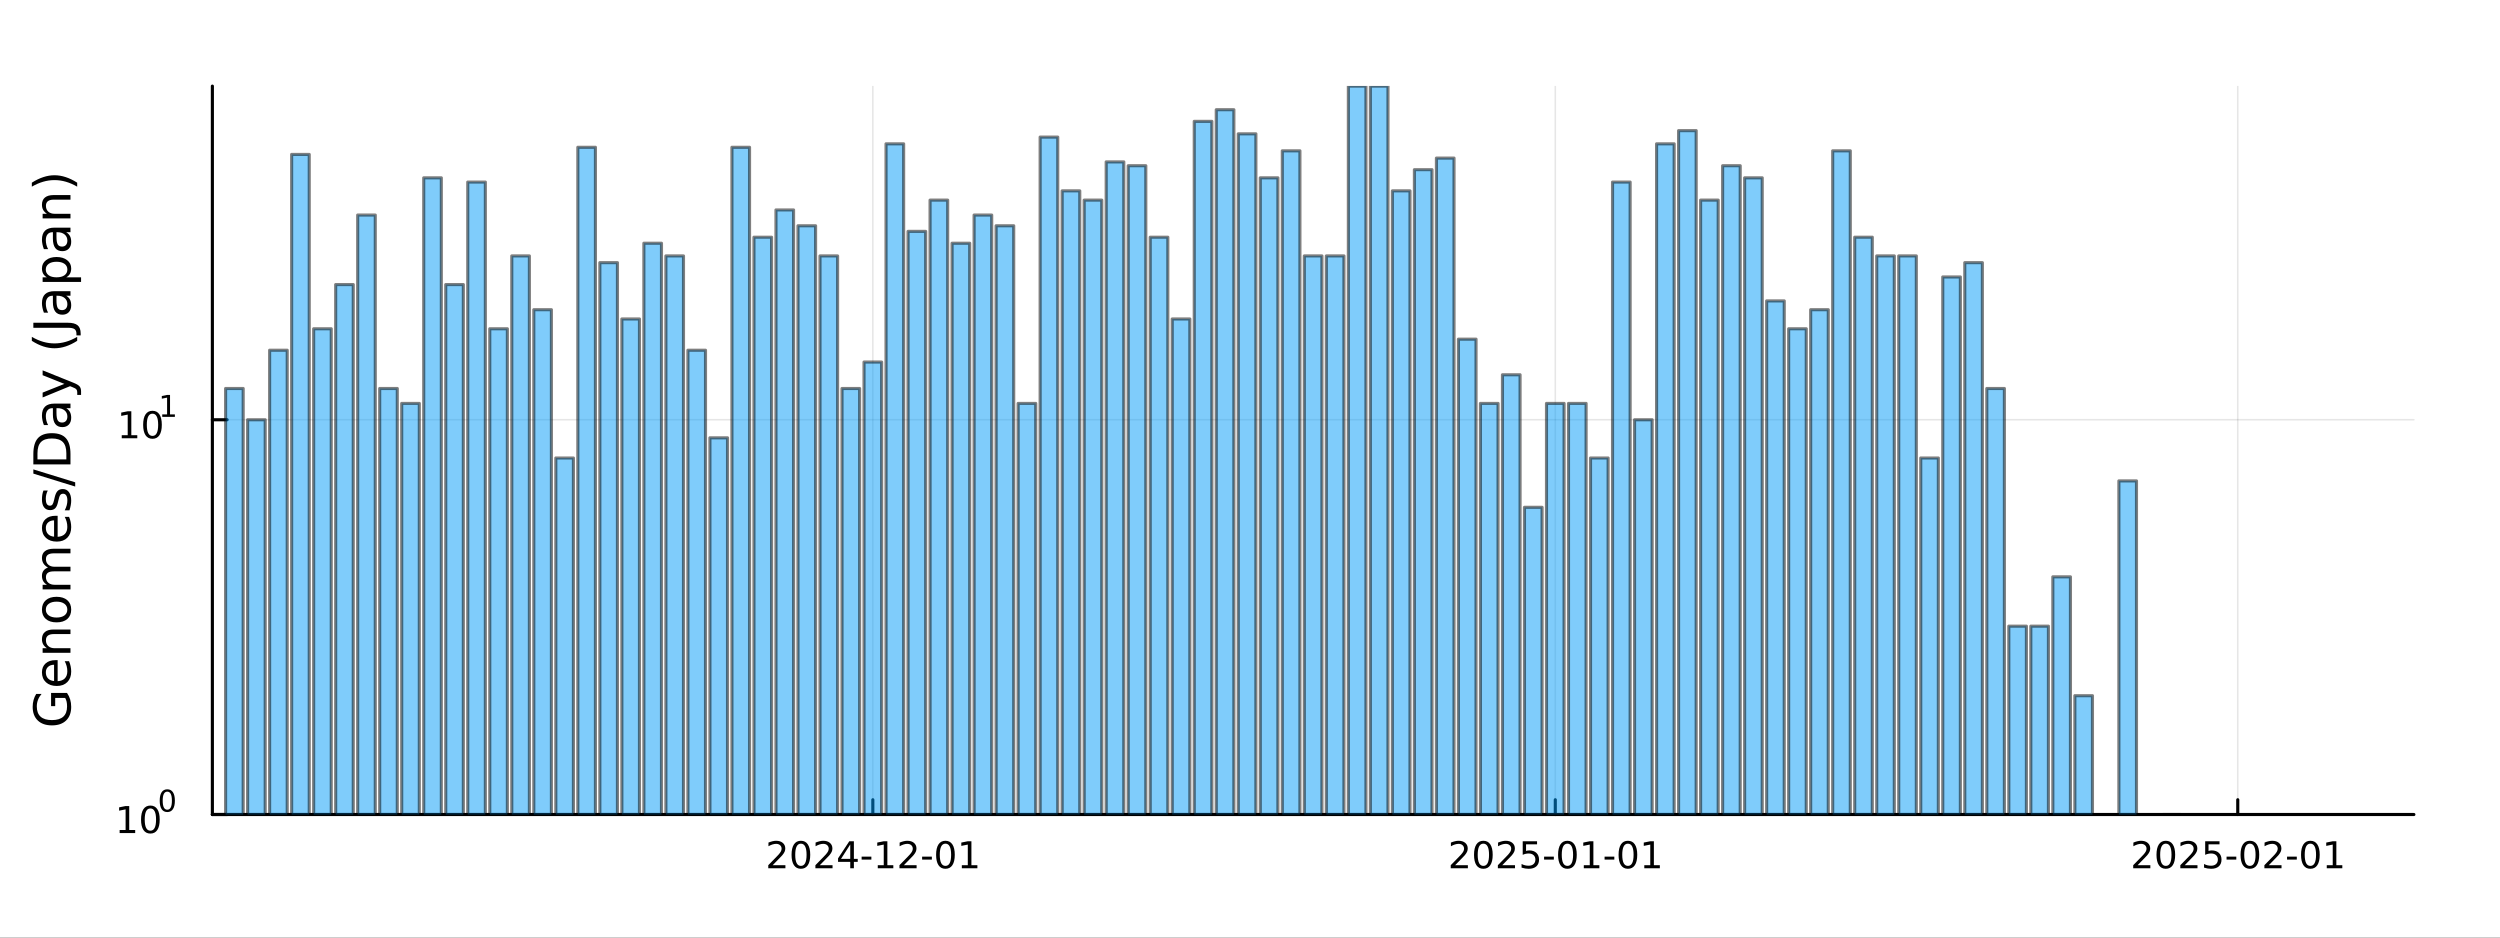<?xml version="1.0" encoding="utf-8"?>
<svg xmlns="http://www.w3.org/2000/svg" xmlns:xlink="http://www.w3.org/1999/xlink" width="800" height="300" viewBox="0 0 3200 1200">
<rect x="0" y="0" width="3200" height="1200" fill="#333333" stroke="none"/>
<defs>
  <clipPath id="clip920">
    <rect x="0" y="0" width="3200" height="1200"/>
  </clipPath>
</defs>
<path clip-path="url(#clip920)" d="M0 1200 L3200 1200 L3200 0 L0 0  Z" fill="#ffffff" fill-rule="evenodd" fill-opacity="1"/>
<defs>
  <clipPath id="clip921">
    <rect x="640" y="0" width="2241" height="1200"/>
  </clipPath>
</defs>
<path clip-path="url(#clip920)" d="M271.839 1042.58 L3089.76 1042.58 L3089.76 110.236 L271.839 110.236  Z" fill="#ffffff" fill-rule="evenodd" fill-opacity="1"/>
<defs>
  <clipPath id="clip922">
    <rect x="271" y="110" width="2819" height="933"/>
  </clipPath>
</defs>
<polyline clip-path="url(#clip922)" style="stroke:#000000; stroke-linecap:round; stroke-linejoin:round; stroke-width:2; stroke-opacity:0.1; fill:none" points="1117.22,1042.58 1117.22,110.236 "/>
<polyline clip-path="url(#clip922)" style="stroke:#000000; stroke-linecap:round; stroke-linejoin:round; stroke-width:2; stroke-opacity:0.1; fill:none" points="1990.77,1042.58 1990.77,110.236 "/>
<polyline clip-path="url(#clip922)" style="stroke:#000000; stroke-linecap:round; stroke-linejoin:round; stroke-width:2; stroke-opacity:0.1; fill:none" points="2864.33,1042.58 2864.33,110.236 "/>
<polyline clip-path="url(#clip920)" style="stroke:#000000; stroke-linecap:round; stroke-linejoin:round; stroke-width:4; stroke-opacity:1; fill:none" points="271.839,1042.58 3089.76,1042.58 "/>
<polyline clip-path="url(#clip920)" style="stroke:#000000; stroke-linecap:round; stroke-linejoin:round; stroke-width:4; stroke-opacity:1; fill:none" points="1117.22,1042.58 1117.22,1023.68 "/>
<polyline clip-path="url(#clip920)" style="stroke:#000000; stroke-linecap:round; stroke-linejoin:round; stroke-width:4; stroke-opacity:1; fill:none" points="1990.77,1042.58 1990.77,1023.68 "/>
<polyline clip-path="url(#clip920)" style="stroke:#000000; stroke-linecap:round; stroke-linejoin:round; stroke-width:4; stroke-opacity:1; fill:none" points="2864.33,1042.58 2864.33,1023.68 "/>
<path clip-path="url(#clip920)" d="M989.011 1107.44 L1005.33 1107.44 L1005.33 1111.38 L983.386 1111.38 L983.386 1107.44 Q986.048 1104.69 990.632 1100.06 Q995.238 1095.4 996.419 1094.06 Q998.664 1091.54 999.544 1089.8 Q1000.45 1088.04 1000.45 1086.35 Q1000.45 1083.6 998.502 1081.86 Q996.581 1080.13 993.479 1080.13 Q991.28 1080.13 988.826 1080.89 Q986.396 1081.65 983.618 1083.2 L983.618 1078.48 Q986.442 1077.35 988.896 1076.77 Q991.349 1076.19 993.386 1076.19 Q998.757 1076.19 1001.95 1078.88 Q1005.15 1081.56 1005.15 1086.05 Q1005.15 1088.18 1004.34 1090.1 Q1003.55 1092 1001.44 1094.59 Q1000.86 1095.26 997.761 1098.48 Q994.659 1101.68 989.011 1107.44 Z" fill="#000000" fill-rule="nonzero" fill-opacity="1" /><path clip-path="url(#clip920)" d="M1025.15 1079.89 Q1021.53 1079.89 1019.71 1083.46 Q1017.9 1087 1017.9 1094.13 Q1017.9 1101.24 1019.71 1104.8 Q1021.53 1108.34 1025.15 1108.34 Q1028.78 1108.34 1030.59 1104.8 Q1032.41 1101.24 1032.41 1094.13 Q1032.41 1087 1030.59 1083.46 Q1028.78 1079.89 1025.15 1079.89 M1025.15 1076.19 Q1030.96 1076.19 1034.01 1080.8 Q1037.09 1085.38 1037.09 1094.13 Q1037.09 1102.86 1034.01 1107.46 Q1030.96 1112.05 1025.15 1112.05 Q1019.34 1112.05 1016.26 1107.46 Q1013.2 1102.86 1013.2 1094.13 Q1013.2 1085.38 1016.26 1080.8 Q1019.34 1076.19 1025.15 1076.19 Z" fill="#000000" fill-rule="nonzero" fill-opacity="1" /><path clip-path="url(#clip920)" d="M1049.34 1107.44 L1065.65 1107.44 L1065.65 1111.38 L1043.71 1111.38 L1043.71 1107.44 Q1046.37 1104.69 1050.96 1100.06 Q1055.56 1095.4 1056.74 1094.06 Q1058.99 1091.54 1059.87 1089.8 Q1060.77 1088.04 1060.77 1086.35 Q1060.77 1083.6 1058.83 1081.86 Q1056.9 1080.13 1053.8 1080.13 Q1051.6 1080.13 1049.15 1080.89 Q1046.72 1081.65 1043.94 1083.2 L1043.94 1078.48 Q1046.77 1077.35 1049.22 1076.77 Q1051.67 1076.19 1053.71 1076.19 Q1059.08 1076.19 1062.27 1078.88 Q1065.47 1081.56 1065.47 1086.05 Q1065.47 1088.18 1064.66 1090.1 Q1063.87 1092 1061.77 1094.59 Q1061.19 1095.26 1058.08 1098.48 Q1054.98 1101.68 1049.34 1107.44 Z" fill="#000000" fill-rule="nonzero" fill-opacity="1" /><path clip-path="url(#clip920)" d="M1088.32 1080.89 L1076.51 1099.34 L1088.32 1099.34 L1088.32 1080.89 M1087.09 1076.82 L1092.97 1076.82 L1092.97 1099.34 L1097.9 1099.34 L1097.9 1103.23 L1092.97 1103.23 L1092.97 1111.38 L1088.32 1111.38 L1088.32 1103.23 L1072.71 1103.23 L1072.71 1098.71 L1087.09 1076.82 Z" fill="#000000" fill-rule="nonzero" fill-opacity="1" /><path clip-path="url(#clip920)" d="M1102.88 1096.49 L1115.35 1096.49 L1115.35 1100.29 L1102.88 1100.29 L1102.88 1096.49 Z" fill="#000000" fill-rule="nonzero" fill-opacity="1" /><path clip-path="url(#clip920)" d="M1123.55 1107.44 L1131.19 1107.44 L1131.19 1081.07 L1122.88 1082.74 L1122.88 1078.48 L1131.14 1076.82 L1135.82 1076.82 L1135.82 1107.44 L1143.45 1107.44 L1143.45 1111.38 L1123.55 1111.38 L1123.55 1107.44 Z" fill="#000000" fill-rule="nonzero" fill-opacity="1" /><path clip-path="url(#clip920)" d="M1156.93 1107.44 L1173.25 1107.44 L1173.25 1111.38 L1151.3 1111.38 L1151.3 1107.44 Q1153.96 1104.69 1158.55 1100.06 Q1163.15 1095.4 1164.33 1094.06 Q1166.58 1091.54 1167.46 1089.8 Q1168.36 1088.04 1168.36 1086.35 Q1168.36 1083.6 1166.42 1081.86 Q1164.5 1080.13 1161.39 1080.13 Q1159.2 1080.13 1156.74 1080.89 Q1154.31 1081.65 1151.53 1083.2 L1151.53 1078.48 Q1154.36 1077.35 1156.81 1076.77 Q1159.26 1076.19 1161.3 1076.19 Q1166.67 1076.19 1169.87 1078.88 Q1173.06 1081.56 1173.06 1086.05 Q1173.06 1088.18 1172.25 1090.1 Q1171.46 1092 1169.36 1094.59 Q1168.78 1095.26 1165.68 1098.48 Q1162.58 1101.68 1156.93 1107.44 Z" fill="#000000" fill-rule="nonzero" fill-opacity="1" /><path clip-path="url(#clip920)" d="M1180.31 1096.49 L1192.78 1096.49 L1192.78 1100.29 L1180.31 1100.29 L1180.31 1096.49 Z" fill="#000000" fill-rule="nonzero" fill-opacity="1" /><path clip-path="url(#clip920)" d="M1210.17 1079.89 Q1206.56 1079.89 1204.73 1083.46 Q1202.92 1087 1202.92 1094.13 Q1202.92 1101.24 1204.73 1104.8 Q1206.56 1108.34 1210.17 1108.34 Q1213.8 1108.34 1215.61 1104.8 Q1217.44 1101.24 1217.44 1094.13 Q1217.44 1087 1215.61 1083.46 Q1213.8 1079.89 1210.17 1079.89 M1210.17 1076.19 Q1215.98 1076.19 1219.03 1080.8 Q1222.11 1085.38 1222.11 1094.13 Q1222.11 1102.86 1219.03 1107.46 Q1215.98 1112.05 1210.17 1112.05 Q1204.36 1112.05 1201.28 1107.46 Q1198.22 1102.86 1198.22 1094.13 Q1198.22 1085.38 1201.28 1080.8 Q1204.36 1076.19 1210.17 1076.19 Z" fill="#000000" fill-rule="nonzero" fill-opacity="1" /><path clip-path="url(#clip920)" d="M1231.14 1107.44 L1238.78 1107.44 L1238.78 1081.07 L1230.47 1082.74 L1230.47 1078.48 L1238.73 1076.82 L1243.41 1076.82 L1243.41 1107.44 L1251.05 1107.44 L1251.05 1111.38 L1231.14 1111.38 L1231.14 1107.44 Z" fill="#000000" fill-rule="nonzero" fill-opacity="1" /><path clip-path="url(#clip920)" d="M1862.57 1107.44 L1878.89 1107.44 L1878.89 1111.38 L1856.94 1111.38 L1856.94 1107.44 Q1859.6 1104.69 1864.19 1100.06 Q1868.79 1095.4 1869.98 1094.06 Q1872.22 1091.54 1873.1 1089.8 Q1874 1088.04 1874 1086.35 Q1874 1083.6 1872.06 1081.86 Q1870.14 1080.13 1867.04 1080.13 Q1864.84 1080.13 1862.38 1080.89 Q1859.95 1081.65 1857.17 1083.2 L1857.17 1078.48 Q1860 1077.35 1862.45 1076.77 Q1864.91 1076.19 1866.94 1076.19 Q1872.31 1076.19 1875.51 1078.88 Q1878.7 1081.56 1878.7 1086.05 Q1878.7 1088.18 1877.89 1090.1 Q1877.1 1092 1875 1094.59 Q1874.42 1095.26 1871.32 1098.48 Q1868.22 1101.68 1862.57 1107.44 Z" fill="#000000" fill-rule="nonzero" fill-opacity="1" /><path clip-path="url(#clip920)" d="M1898.7 1079.89 Q1895.09 1079.89 1893.26 1083.46 Q1891.46 1087 1891.46 1094.13 Q1891.46 1101.24 1893.26 1104.8 Q1895.09 1108.34 1898.7 1108.34 Q1902.34 1108.34 1904.14 1104.8 Q1905.97 1101.24 1905.97 1094.13 Q1905.97 1087 1904.14 1083.46 Q1902.34 1079.89 1898.7 1079.89 M1898.7 1076.19 Q1904.51 1076.19 1907.57 1080.8 Q1910.65 1085.38 1910.65 1094.13 Q1910.65 1102.86 1907.57 1107.46 Q1904.51 1112.05 1898.7 1112.05 Q1892.89 1112.05 1889.81 1107.46 Q1886.76 1102.86 1886.76 1094.13 Q1886.76 1085.38 1889.81 1080.8 Q1892.89 1076.19 1898.7 1076.19 Z" fill="#000000" fill-rule="nonzero" fill-opacity="1" /><path clip-path="url(#clip920)" d="M1922.89 1107.44 L1939.21 1107.44 L1939.21 1111.38 L1917.27 1111.38 L1917.27 1107.44 Q1919.93 1104.69 1924.51 1100.06 Q1929.12 1095.4 1930.3 1094.06 Q1932.54 1091.54 1933.42 1089.8 Q1934.33 1088.04 1934.33 1086.35 Q1934.33 1083.6 1932.38 1081.86 Q1930.46 1080.13 1927.36 1080.13 Q1925.16 1080.13 1922.71 1080.89 Q1920.28 1081.65 1917.5 1083.2 L1917.5 1078.48 Q1920.32 1077.35 1922.78 1076.77 Q1925.23 1076.19 1927.27 1076.19 Q1932.64 1076.19 1935.83 1078.88 Q1939.03 1081.56 1939.03 1086.05 Q1939.03 1088.18 1938.22 1090.1 Q1937.43 1092 1935.32 1094.59 Q1934.74 1095.26 1931.64 1098.48 Q1928.54 1101.68 1922.89 1107.44 Z" fill="#000000" fill-rule="nonzero" fill-opacity="1" /><path clip-path="url(#clip920)" d="M1949.07 1076.82 L1967.43 1076.82 L1967.43 1080.75 L1953.35 1080.75 L1953.35 1089.22 Q1954.37 1088.88 1955.39 1088.71 Q1956.41 1088.53 1957.43 1088.53 Q1963.22 1088.53 1966.6 1091.7 Q1969.97 1094.87 1969.97 1100.29 Q1969.97 1105.87 1966.5 1108.97 Q1963.03 1112.05 1956.71 1112.05 Q1954.53 1112.05 1952.27 1111.68 Q1950.02 1111.31 1947.61 1110.57 L1947.61 1105.87 Q1949.7 1107 1951.92 1107.56 Q1954.14 1108.11 1956.62 1108.11 Q1960.62 1108.11 1962.96 1106.01 Q1965.3 1103.9 1965.3 1100.29 Q1965.3 1096.68 1962.96 1094.57 Q1960.62 1092.46 1956.62 1092.46 Q1954.74 1092.46 1952.87 1092.88 Q1951.02 1093.3 1949.07 1094.18 L1949.07 1076.82 Z" fill="#000000" fill-rule="nonzero" fill-opacity="1" /><path clip-path="url(#clip920)" d="M1976.43 1096.49 L1988.91 1096.49 L1988.91 1100.29 L1976.43 1100.29 L1976.43 1096.49 Z" fill="#000000" fill-rule="nonzero" fill-opacity="1" /><path clip-path="url(#clip920)" d="M2006.29 1079.89 Q2002.68 1079.89 2000.85 1083.46 Q1999.05 1087 1999.05 1094.13 Q1999.05 1101.24 2000.85 1104.8 Q2002.68 1108.34 2006.29 1108.34 Q2009.93 1108.34 2011.73 1104.8 Q2013.56 1101.24 2013.56 1094.13 Q2013.56 1087 2011.73 1083.46 Q2009.93 1079.89 2006.29 1079.89 M2006.29 1076.19 Q2012.1 1076.19 2015.16 1080.8 Q2018.24 1085.38 2018.24 1094.13 Q2018.24 1102.86 2015.16 1107.46 Q2012.1 1112.05 2006.29 1112.05 Q2000.48 1112.05 1997.41 1107.46 Q1994.35 1102.86 1994.35 1094.13 Q1994.35 1085.38 1997.41 1080.8 Q2000.48 1076.19 2006.29 1076.19 Z" fill="#000000" fill-rule="nonzero" fill-opacity="1" /><path clip-path="url(#clip920)" d="M2027.27 1107.44 L2034.9 1107.44 L2034.9 1081.07 L2026.59 1082.74 L2026.59 1078.48 L2034.86 1076.82 L2039.53 1076.82 L2039.53 1107.44 L2047.17 1107.44 L2047.17 1111.38 L2027.27 1111.38 L2027.27 1107.44 Z" fill="#000000" fill-rule="nonzero" fill-opacity="1" /><path clip-path="url(#clip920)" d="M2053.86 1096.49 L2066.34 1096.49 L2066.34 1100.29 L2053.86 1100.29 L2053.86 1096.49 Z" fill="#000000" fill-rule="nonzero" fill-opacity="1" /><path clip-path="url(#clip920)" d="M2083.72 1079.89 Q2080.11 1079.89 2078.28 1083.46 Q2076.48 1087 2076.48 1094.13 Q2076.48 1101.24 2078.28 1104.8 Q2080.11 1108.34 2083.72 1108.34 Q2087.36 1108.34 2089.16 1104.8 Q2090.99 1101.24 2090.99 1094.13 Q2090.99 1087 2089.16 1083.46 Q2087.36 1079.89 2083.72 1079.89 M2083.72 1076.19 Q2089.53 1076.19 2092.59 1080.8 Q2095.67 1085.38 2095.67 1094.13 Q2095.67 1102.86 2092.59 1107.46 Q2089.53 1112.05 2083.72 1112.05 Q2077.91 1112.05 2074.84 1107.46 Q2071.78 1102.86 2071.78 1094.13 Q2071.78 1085.38 2074.84 1080.8 Q2077.91 1076.19 2083.72 1076.19 Z" fill="#000000" fill-rule="nonzero" fill-opacity="1" /><path clip-path="url(#clip920)" d="M2104.7 1107.44 L2112.34 1107.44 L2112.34 1081.07 L2104.02 1082.74 L2104.02 1078.48 L2112.29 1076.82 L2116.96 1076.82 L2116.96 1107.44 L2124.6 1107.44 L2124.6 1111.38 L2104.7 1111.38 L2104.7 1107.44 Z" fill="#000000" fill-rule="nonzero" fill-opacity="1" /><path clip-path="url(#clip920)" d="M2736.12 1107.44 L2752.44 1107.44 L2752.44 1111.38 L2730.5 1111.38 L2730.5 1107.44 Q2733.16 1104.69 2737.74 1100.06 Q2742.35 1095.4 2743.53 1094.06 Q2745.78 1091.54 2746.66 1089.8 Q2747.56 1088.04 2747.56 1086.35 Q2747.56 1083.6 2745.62 1081.86 Q2743.69 1080.13 2740.59 1080.13 Q2738.39 1080.13 2735.94 1080.89 Q2733.51 1081.65 2730.73 1083.2 L2730.73 1078.48 Q2733.56 1077.35 2736.01 1076.77 Q2738.46 1076.19 2740.5 1076.19 Q2745.87 1076.19 2749.06 1078.88 Q2752.26 1081.56 2752.26 1086.05 Q2752.26 1088.18 2751.45 1090.1 Q2750.66 1092 2748.55 1094.59 Q2747.98 1095.26 2744.87 1098.48 Q2741.77 1101.68 2736.12 1107.44 Z" fill="#000000" fill-rule="nonzero" fill-opacity="1" /><path clip-path="url(#clip920)" d="M2772.26 1079.89 Q2768.65 1079.89 2766.82 1083.46 Q2765.01 1087 2765.01 1094.13 Q2765.01 1101.24 2766.82 1104.8 Q2768.65 1108.34 2772.26 1108.34 Q2775.89 1108.34 2777.7 1104.8 Q2779.53 1101.24 2779.53 1094.13 Q2779.53 1087 2777.7 1083.46 Q2775.89 1079.89 2772.26 1079.89 M2772.26 1076.19 Q2778.07 1076.19 2781.12 1080.8 Q2784.2 1085.38 2784.2 1094.13 Q2784.2 1102.86 2781.12 1107.46 Q2778.07 1112.05 2772.26 1112.05 Q2766.45 1112.05 2763.37 1107.46 Q2760.31 1102.86 2760.31 1094.13 Q2760.31 1085.38 2763.37 1080.8 Q2766.45 1076.19 2772.26 1076.19 Z" fill="#000000" fill-rule="nonzero" fill-opacity="1" /><path clip-path="url(#clip920)" d="M2796.45 1107.44 L2812.77 1107.44 L2812.77 1111.38 L2790.82 1111.38 L2790.82 1107.44 Q2793.49 1104.69 2798.07 1100.06 Q2802.68 1095.4 2803.86 1094.06 Q2806.1 1091.54 2806.98 1089.8 Q2807.88 1088.04 2807.88 1086.35 Q2807.88 1083.6 2805.94 1081.86 Q2804.02 1080.13 2800.92 1080.13 Q2798.72 1080.13 2796.26 1080.89 Q2793.83 1081.65 2791.05 1083.2 L2791.05 1078.48 Q2793.88 1077.35 2796.33 1076.77 Q2798.79 1076.19 2800.82 1076.19 Q2806.19 1076.19 2809.39 1078.88 Q2812.58 1081.56 2812.58 1086.05 Q2812.58 1088.18 2811.77 1090.1 Q2810.99 1092 2808.88 1094.59 Q2808.3 1095.26 2805.2 1098.48 Q2802.1 1101.68 2796.45 1107.44 Z" fill="#000000" fill-rule="nonzero" fill-opacity="1" /><path clip-path="url(#clip920)" d="M2822.63 1076.82 L2840.99 1076.82 L2840.99 1080.75 L2826.91 1080.75 L2826.91 1089.22 Q2827.93 1088.88 2828.95 1088.71 Q2829.97 1088.53 2830.99 1088.53 Q2836.77 1088.53 2840.15 1091.7 Q2843.53 1094.87 2843.53 1100.29 Q2843.53 1105.87 2840.06 1108.97 Q2836.59 1112.05 2830.27 1112.05 Q2828.09 1112.05 2825.82 1111.68 Q2823.58 1111.31 2821.17 1110.57 L2821.17 1105.87 Q2823.25 1107 2825.48 1107.56 Q2827.7 1108.11 2830.17 1108.11 Q2834.18 1108.11 2836.52 1106.01 Q2838.86 1103.9 2838.86 1100.29 Q2838.86 1096.68 2836.52 1094.57 Q2834.18 1092.46 2830.17 1092.46 Q2828.3 1092.46 2826.42 1092.88 Q2824.57 1093.3 2822.63 1094.18 L2822.63 1076.82 Z" fill="#000000" fill-rule="nonzero" fill-opacity="1" /><path clip-path="url(#clip920)" d="M2849.99 1096.49 L2862.47 1096.49 L2862.47 1100.29 L2849.99 1100.29 L2849.99 1096.49 Z" fill="#000000" fill-rule="nonzero" fill-opacity="1" /><path clip-path="url(#clip920)" d="M2879.85 1079.89 Q2876.24 1079.89 2874.41 1083.46 Q2872.61 1087 2872.61 1094.13 Q2872.61 1101.24 2874.41 1104.8 Q2876.24 1108.34 2879.85 1108.34 Q2883.48 1108.34 2885.29 1104.8 Q2887.12 1101.24 2887.12 1094.13 Q2887.12 1087 2885.29 1083.46 Q2883.48 1079.89 2879.85 1079.89 M2879.85 1076.19 Q2885.66 1076.19 2888.72 1080.8 Q2891.79 1085.38 2891.79 1094.13 Q2891.79 1102.86 2888.72 1107.46 Q2885.66 1112.05 2879.85 1112.05 Q2874.04 1112.05 2870.96 1107.46 Q2867.91 1102.86 2867.91 1094.13 Q2867.91 1085.38 2870.96 1080.8 Q2874.04 1076.19 2879.85 1076.19 Z" fill="#000000" fill-rule="nonzero" fill-opacity="1" /><path clip-path="url(#clip920)" d="M2904.04 1107.44 L2920.36 1107.44 L2920.36 1111.38 L2898.42 1111.38 L2898.42 1107.44 Q2901.08 1104.69 2905.66 1100.06 Q2910.27 1095.4 2911.45 1094.06 Q2913.69 1091.54 2914.57 1089.8 Q2915.48 1088.04 2915.48 1086.35 Q2915.48 1083.6 2913.53 1081.86 Q2911.61 1080.13 2908.51 1080.13 Q2906.31 1080.13 2903.86 1080.89 Q2901.42 1081.65 2898.65 1083.2 L2898.65 1078.48 Q2901.47 1077.35 2903.92 1076.77 Q2906.38 1076.19 2908.42 1076.19 Q2913.79 1076.19 2916.98 1078.88 Q2920.17 1081.56 2920.17 1086.05 Q2920.17 1088.18 2919.36 1090.1 Q2918.58 1092 2916.47 1094.59 Q2915.89 1095.26 2912.79 1098.48 Q2909.69 1101.68 2904.04 1107.44 Z" fill="#000000" fill-rule="nonzero" fill-opacity="1" /><path clip-path="url(#clip920)" d="M2927.42 1096.49 L2939.9 1096.49 L2939.9 1100.29 L2927.42 1100.29 L2927.42 1096.49 Z" fill="#000000" fill-rule="nonzero" fill-opacity="1" /><path clip-path="url(#clip920)" d="M2957.28 1079.89 Q2953.67 1079.89 2951.84 1083.46 Q2950.04 1087 2950.04 1094.13 Q2950.04 1101.24 2951.84 1104.8 Q2953.67 1108.34 2957.28 1108.34 Q2960.91 1108.34 2962.72 1104.8 Q2964.55 1101.24 2964.55 1094.13 Q2964.55 1087 2962.72 1083.46 Q2960.91 1079.89 2957.28 1079.89 M2957.28 1076.19 Q2963.09 1076.19 2966.15 1080.8 Q2969.23 1085.38 2969.23 1094.13 Q2969.23 1102.86 2966.15 1107.46 Q2963.09 1112.05 2957.28 1112.05 Q2951.47 1112.05 2948.39 1107.46 Q2945.34 1102.86 2945.34 1094.13 Q2945.34 1085.38 2948.39 1080.8 Q2951.47 1076.19 2957.28 1076.19 Z" fill="#000000" fill-rule="nonzero" fill-opacity="1" /><path clip-path="url(#clip920)" d="M2978.25 1107.44 L2985.89 1107.44 L2985.89 1081.07 L2977.58 1082.74 L2977.58 1078.48 L2985.85 1076.82 L2990.52 1076.82 L2990.52 1107.44 L2998.16 1107.44 L2998.16 1111.38 L2978.25 1111.38 L2978.25 1107.44 Z" fill="#000000" fill-rule="nonzero" fill-opacity="1" /><polyline clip-path="url(#clip922)" style="stroke:#000000; stroke-linecap:round; stroke-linejoin:round; stroke-width:2; stroke-opacity:0.1; fill:none" points="271.839,1042.58 3089.76,1042.58 "/>
<polyline clip-path="url(#clip922)" style="stroke:#000000; stroke-linecap:round; stroke-linejoin:round; stroke-width:2; stroke-opacity:0.1; fill:none" points="271.839,537.27 3089.76,537.27 "/>
<polyline clip-path="url(#clip920)" style="stroke:#000000; stroke-linecap:round; stroke-linejoin:round; stroke-width:4; stroke-opacity:1; fill:none" points="271.839,1042.58 271.839,110.236 "/>
<polyline clip-path="url(#clip920)" style="stroke:#000000; stroke-linecap:round; stroke-linejoin:round; stroke-width:4; stroke-opacity:1; fill:none" points="271.839,1042.58 290.737,1042.58 "/>
<polyline clip-path="url(#clip920)" style="stroke:#000000; stroke-linecap:round; stroke-linejoin:round; stroke-width:4; stroke-opacity:1; fill:none" points="271.839,537.27 290.737,537.27 "/>
<path clip-path="url(#clip920)" d="M153.134 1062.37 L160.772 1062.37 L160.772 1036 L152.462 1037.67 L152.462 1033.41 L160.726 1031.74 L165.402 1031.74 L165.402 1062.37 L173.041 1062.37 L173.041 1066.3 L153.134 1066.3 L153.134 1062.37 Z" fill="#000000" fill-rule="nonzero" fill-opacity="1" /><path clip-path="url(#clip920)" d="M192.485 1034.82 Q188.874 1034.82 187.045 1038.39 Q185.24 1041.93 185.24 1049.06 Q185.24 1056.16 187.045 1059.73 Q188.874 1063.27 192.485 1063.27 Q196.119 1063.27 197.925 1059.73 Q199.754 1056.16 199.754 1049.06 Q199.754 1041.93 197.925 1038.39 Q196.119 1034.82 192.485 1034.82 M192.485 1031.12 Q198.295 1031.12 201.351 1035.72 Q204.43 1040.31 204.43 1049.06 Q204.43 1057.78 201.351 1062.39 Q198.295 1066.97 192.485 1066.97 Q186.675 1066.97 183.596 1062.39 Q180.541 1057.78 180.541 1049.06 Q180.541 1040.31 183.596 1035.72 Q186.675 1031.12 192.485 1031.12 Z" fill="#000000" fill-rule="nonzero" fill-opacity="1" /><path clip-path="url(#clip920)" d="M214.134 1013.31 Q211.2 1013.31 209.715 1016.21 Q208.248 1019.09 208.248 1024.88 Q208.248 1030.66 209.715 1033.55 Q211.2 1036.43 214.134 1036.43 Q217.087 1036.43 218.554 1033.55 Q220.04 1030.66 220.04 1024.88 Q220.04 1019.09 218.554 1016.21 Q217.087 1013.31 214.134 1013.31 M214.134 1010.31 Q218.855 1010.31 221.338 1014.05 Q223.839 1017.77 223.839 1024.88 Q223.839 1031.97 221.338 1035.71 Q218.855 1039.44 214.134 1039.44 Q209.414 1039.44 206.912 1035.71 Q204.43 1031.97 204.43 1024.88 Q204.43 1017.77 206.912 1014.05 Q209.414 1010.31 214.134 1010.31 Z" fill="#000000" fill-rule="nonzero" fill-opacity="1" /><path clip-path="url(#clip920)" d="M155.823 557.062 L163.462 557.062 L163.462 530.696 L155.152 532.363 L155.152 528.104 L163.416 526.437 L168.092 526.437 L168.092 557.062 L175.73 557.062 L175.73 560.997 L155.823 560.997 L155.823 557.062 Z" fill="#000000" fill-rule="nonzero" fill-opacity="1" /><path clip-path="url(#clip920)" d="M195.175 529.516 Q191.564 529.516 189.735 533.081 Q187.929 536.622 187.929 543.752 Q187.929 550.858 189.735 554.423 Q191.564 557.965 195.175 557.965 Q198.809 557.965 200.615 554.423 Q202.443 550.858 202.443 543.752 Q202.443 536.622 200.615 533.081 Q198.809 529.516 195.175 529.516 M195.175 525.812 Q200.985 525.812 204.04 530.419 Q207.119 535.002 207.119 543.752 Q207.119 552.479 204.04 557.085 Q200.985 561.668 195.175 561.668 Q189.365 561.668 186.286 557.085 Q183.23 552.479 183.23 543.752 Q183.23 535.002 186.286 530.419 Q189.365 525.812 195.175 525.812 Z" fill="#000000" fill-rule="nonzero" fill-opacity="1" /><path clip-path="url(#clip920)" d="M207.665 530.389 L213.871 530.389 L213.871 508.967 L207.119 510.322 L207.119 506.861 L213.833 505.507 L217.633 505.507 L217.633 530.389 L223.839 530.389 L223.839 533.587 L207.665 533.587 L207.665 530.389 Z" fill="#000000" fill-rule="nonzero" fill-opacity="1" /><path clip-path="url(#clip920)" d="M83.427 893.355 L70.664 893.355 L70.664 903.858 L65.38 903.858 L65.38 886.989 L85.782 886.989 Q88.424 890.713 89.793 895.201 Q91.129 899.688 91.129 904.781 Q91.129 915.921 84.636 922.223 Q78.111 928.493 66.494 928.493 Q54.845 928.493 48.352 922.223 Q41.827 915.921 41.827 904.781 Q41.827 900.134 42.973 895.964 Q44.119 891.763 46.347 888.23 L53.19 888.23 Q50.166 891.795 48.638 895.805 Q47.11 899.816 47.11 904.24 Q47.11 912.961 51.98 917.353 Q56.85 921.714 66.494 921.714 Q76.106 921.714 80.976 917.353 Q85.846 912.961 85.846 904.24 Q85.846 900.834 85.273 898.161 Q84.668 895.487 83.427 893.355 Z" fill="#000000" fill-rule="nonzero" fill-opacity="1" /><path clip-path="url(#clip920)" d="M70.918 845.007 L73.783 845.007 L73.783 871.934 Q79.83 871.552 83.013 868.305 Q86.164 865.027 86.164 859.203 Q86.164 855.829 85.337 852.678 Q84.509 849.495 82.854 846.376 L88.392 846.376 Q89.729 849.527 90.429 852.837 Q91.129 856.147 91.129 859.553 Q91.129 868.083 86.164 873.08 Q81.199 878.045 72.732 878.045 Q63.98 878.045 58.855 873.334 Q53.699 868.592 53.699 860.571 Q53.699 853.378 58.346 849.208 Q62.961 845.007 70.918 845.007 M69.2 850.863 Q64.393 850.927 61.529 853.569 Q58.664 856.179 58.664 860.507 Q58.664 865.409 61.433 868.369 Q64.202 871.297 69.231 871.743 L69.2 850.863 Z" fill="#000000" fill-rule="nonzero" fill-opacity="1" /><path clip-path="url(#clip920)" d="M68.69 805.762 L90.206 805.762 L90.206 811.619 L68.881 811.619 Q63.82 811.619 61.306 813.592 Q58.791 815.566 58.791 819.512 Q58.791 824.255 61.815 826.992 Q64.839 829.729 70.059 829.729 L90.206 829.729 L90.206 835.618 L54.558 835.618 L54.558 829.729 L60.096 829.729 Q56.882 827.629 55.29 824.796 Q53.699 821.931 53.699 818.207 Q53.699 812.064 57.518 808.913 Q61.306 805.762 68.69 805.762 Z" fill="#000000" fill-rule="nonzero" fill-opacity="1" /><path clip-path="url(#clip920)" d="M58.664 780.268 Q58.664 784.978 62.356 787.716 Q66.017 790.453 72.414 790.453 Q78.812 790.453 82.504 787.747 Q86.164 785.01 86.164 780.268 Q86.164 775.589 82.472 772.852 Q78.78 770.114 72.414 770.114 Q66.08 770.114 62.388 772.852 Q58.664 775.589 58.664 780.268 M53.699 780.268 Q53.699 772.629 58.664 768.268 Q63.63 763.908 72.414 763.908 Q81.167 763.908 86.164 768.268 Q91.129 772.629 91.129 780.268 Q91.129 787.938 86.164 792.299 Q81.167 796.628 72.414 796.628 Q63.63 796.628 58.664 792.299 Q53.699 787.938 53.699 780.268 Z" fill="#000000" fill-rule="nonzero" fill-opacity="1" /><path clip-path="url(#clip920)" d="M61.401 726.446 Q57.455 724.25 55.577 721.194 Q53.699 718.138 53.699 714.001 Q53.699 708.431 57.614 705.407 Q61.497 702.383 68.69 702.383 L90.206 702.383 L90.206 708.272 L68.881 708.272 Q63.757 708.272 61.274 710.086 Q58.791 711.9 58.791 715.624 Q58.791 720.175 61.815 722.817 Q64.839 725.459 70.059 725.459 L90.206 725.459 L90.206 731.347 L68.881 731.347 Q63.725 731.347 61.274 733.162 Q58.791 734.976 58.791 738.763 Q58.791 743.251 61.847 745.893 Q64.871 748.535 70.059 748.535 L90.206 748.535 L90.206 754.423 L54.558 754.423 L54.558 748.535 L60.096 748.535 Q56.818 746.529 55.259 743.729 Q53.699 740.928 53.699 737.076 Q53.699 733.193 55.672 730.488 Q57.646 727.751 61.401 726.446 Z" fill="#000000" fill-rule="nonzero" fill-opacity="1" /><path clip-path="url(#clip920)" d="M70.918 660.211 L73.783 660.211 L73.783 687.137 Q79.83 686.756 83.013 683.509 Q86.164 680.231 86.164 674.406 Q86.164 671.032 85.337 667.881 Q84.509 664.698 82.854 661.579 L88.392 661.579 Q89.729 664.73 90.429 668.04 Q91.129 671.35 91.129 674.756 Q91.129 683.286 86.164 688.283 Q81.199 693.249 72.732 693.249 Q63.98 693.249 58.855 688.538 Q53.699 683.795 53.699 675.775 Q53.699 668.581 58.346 664.412 Q62.961 660.211 70.918 660.211 M69.2 666.067 Q64.393 666.131 61.529 668.772 Q58.664 671.382 58.664 675.711 Q58.664 680.613 61.433 683.573 Q64.202 686.501 69.231 686.946 L69.2 666.067 Z" fill="#000000" fill-rule="nonzero" fill-opacity="1" /><path clip-path="url(#clip920)" d="M55.609 627.873 L61.147 627.873 Q59.874 630.355 59.237 633.029 Q58.601 635.703 58.601 638.567 Q58.601 642.928 59.937 645.124 Q61.274 647.288 63.948 647.288 Q65.985 647.288 67.162 645.729 Q68.308 644.169 69.359 639.458 L69.804 637.453 Q71.141 631.215 73.592 628.605 Q76.011 625.963 80.371 625.963 Q85.337 625.963 88.233 629.91 Q91.129 633.825 91.129 640.7 Q91.129 643.564 90.556 646.683 Q90.015 649.771 88.901 653.208 L82.854 653.208 Q84.541 649.962 85.4 646.811 Q86.228 643.66 86.228 640.572 Q86.228 636.435 84.827 634.207 Q83.395 631.979 80.817 631.979 Q78.43 631.979 77.157 633.602 Q75.883 635.193 74.706 640.636 L74.228 642.673 Q73.082 648.116 70.727 650.535 Q68.34 652.954 64.202 652.954 Q59.173 652.954 56.436 649.389 Q53.699 645.824 53.699 639.267 Q53.699 636.021 54.176 633.156 Q54.654 630.292 55.609 627.873 Z" fill="#000000" fill-rule="nonzero" fill-opacity="1" /><path clip-path="url(#clip920)" d="M42.686 606.229 L42.686 600.818 L96.254 617.369 L96.254 622.78 L42.686 606.229 Z" fill="#000000" fill-rule="nonzero" fill-opacity="1" /><path clip-path="url(#clip920)" d="M47.97 587.992 L84.923 587.992 L84.923 580.225 Q84.923 570.39 80.467 565.839 Q76.011 561.256 66.398 561.256 Q56.85 561.256 52.426 565.839 Q47.97 570.39 47.97 580.225 L47.97 587.992 M42.686 594.421 L42.686 581.212 Q42.686 567.399 48.447 560.937 Q54.176 554.476 66.398 554.476 Q78.684 554.476 84.445 560.969 Q90.206 567.462 90.206 581.212 L90.206 594.421 L42.686 594.421 Z" fill="#000000" fill-rule="nonzero" fill-opacity="1" /><path clip-path="url(#clip920)" d="M72.287 528.281 Q72.287 535.379 73.91 538.116 Q75.533 540.854 79.448 540.854 Q82.567 540.854 84.413 538.816 Q86.228 536.748 86.228 533.215 Q86.228 528.345 82.79 525.417 Q79.321 522.457 73.592 522.457 L72.287 522.457 L72.287 528.281 M69.868 516.6 L90.206 516.6 L90.206 522.457 L84.795 522.457 Q88.042 524.462 89.602 527.454 Q91.129 530.446 91.129 534.774 Q91.129 540.249 88.074 543.495 Q84.986 546.71 79.83 546.71 Q73.815 546.71 70.759 542.7 Q67.704 538.657 67.704 530.668 L67.704 522.457 L67.131 522.457 Q63.088 522.457 60.892 525.13 Q58.664 527.772 58.664 532.578 Q58.664 535.634 59.396 538.53 Q60.128 541.426 61.592 544.1 L56.182 544.1 Q54.94 540.885 54.336 537.862 Q53.699 534.838 53.699 531.973 Q53.699 524.239 57.709 520.42 Q61.72 516.6 69.868 516.6 Z" fill="#000000" fill-rule="nonzero" fill-opacity="1" /><path clip-path="url(#clip920)" d="M93.516 489.705 Q99.882 492.188 101.824 494.543 Q103.765 496.898 103.765 500.845 L103.765 505.524 L98.864 505.524 L98.864 502.086 Q98.864 499.667 97.718 498.331 Q96.572 496.994 92.307 495.371 L89.633 494.32 L54.558 508.739 L54.558 502.532 L82.44 491.392 L54.558 480.252 L54.558 474.045 L93.516 489.705 Z" fill="#000000" fill-rule="nonzero" fill-opacity="1" /><path clip-path="url(#clip920)" d="M40.745 431.172 Q48.065 435.437 55.227 437.506 Q62.388 439.575 69.74 439.575 Q77.093 439.575 84.318 437.506 Q91.511 435.406 98.8 431.172 L98.8 436.265 Q91.32 441.039 84.095 443.426 Q76.87 445.782 69.74 445.782 Q62.643 445.782 55.45 443.426 Q48.256 441.071 40.745 436.265 L40.745 431.172 Z" fill="#000000" fill-rule="nonzero" fill-opacity="1" /><path clip-path="url(#clip920)" d="M42.686 419.555 L42.686 413.126 L86.896 413.126 Q95.49 413.126 99.373 416.404 Q103.256 419.65 103.256 426.876 L103.256 429.326 L97.845 429.326 L97.845 427.321 Q97.845 423.056 95.458 421.306 Q93.071 419.555 86.896 419.555 L42.686 419.555 Z" fill="#000000" fill-rule="nonzero" fill-opacity="1" /><path clip-path="url(#clip920)" d="M72.287 384.384 Q72.287 391.482 73.91 394.219 Q75.533 396.957 79.448 396.957 Q82.567 396.957 84.413 394.92 Q86.228 392.851 86.228 389.318 Q86.228 384.448 82.79 381.52 Q79.321 378.56 73.592 378.56 L72.287 378.56 L72.287 384.384 M69.868 372.703 L90.206 372.703 L90.206 378.56 L84.795 378.56 Q88.042 380.565 89.602 383.557 Q91.129 386.549 91.129 390.877 Q91.129 396.352 88.074 399.598 Q84.986 402.813 79.83 402.813 Q73.815 402.813 70.759 398.803 Q67.704 394.761 67.704 386.772 L67.704 378.56 L67.131 378.56 Q63.088 378.56 60.892 381.233 Q58.664 383.875 58.664 388.681 Q58.664 391.737 59.396 394.633 Q60.128 397.53 61.592 400.203 L56.182 400.203 Q54.94 396.989 54.336 393.965 Q53.699 390.941 53.699 388.077 Q53.699 380.342 57.709 376.523 Q61.72 372.703 69.868 372.703 Z" fill="#000000" fill-rule="nonzero" fill-opacity="1" /><path clip-path="url(#clip920)" d="M84.859 354.975 L103.765 354.975 L103.765 360.863 L54.558 360.863 L54.558 354.975 L59.969 354.975 Q56.786 353.129 55.259 350.328 Q53.699 347.495 53.699 343.58 Q53.699 337.087 58.855 333.045 Q64.011 328.971 72.414 328.971 Q80.817 328.971 85.973 333.045 Q91.129 337.087 91.129 343.58 Q91.129 347.495 89.602 350.328 Q88.042 353.129 84.859 354.975 M72.414 335.05 Q65.953 335.05 62.293 337.724 Q58.601 340.366 58.601 345.013 Q58.601 349.66 62.293 352.333 Q65.953 354.975 72.414 354.975 Q78.875 354.975 82.567 352.333 Q86.228 349.66 86.228 345.013 Q86.228 340.366 82.567 337.724 Q78.875 335.05 72.414 335.05 Z" fill="#000000" fill-rule="nonzero" fill-opacity="1" /><path clip-path="url(#clip920)" d="M72.287 303.063 Q72.287 310.16 73.91 312.898 Q75.533 315.635 79.448 315.635 Q82.567 315.635 84.413 313.598 Q86.228 311.529 86.228 307.996 Q86.228 303.126 82.79 300.198 Q79.321 297.238 73.592 297.238 L72.287 297.238 L72.287 303.063 M69.868 291.381 L90.206 291.381 L90.206 297.238 L84.795 297.238 Q88.042 299.243 89.602 302.235 Q91.129 305.227 91.129 309.556 Q91.129 315.03 88.074 318.277 Q84.986 321.491 79.83 321.491 Q73.815 321.491 70.759 317.481 Q67.704 313.439 67.704 305.45 L67.704 297.238 L67.131 297.238 Q63.088 297.238 60.892 299.912 Q58.664 302.553 58.664 307.359 Q58.664 310.415 59.396 313.311 Q60.128 316.208 61.592 318.881 L56.182 318.881 Q54.94 315.667 54.336 312.643 Q53.699 309.619 53.699 306.755 Q53.699 299.02 57.709 295.201 Q61.72 291.381 69.868 291.381 Z" fill="#000000" fill-rule="nonzero" fill-opacity="1" /><path clip-path="url(#clip920)" d="M68.69 249.686 L90.206 249.686 L90.206 255.543 L68.881 255.543 Q63.82 255.543 61.306 257.516 Q58.791 259.489 58.791 263.436 Q58.791 268.178 61.815 270.916 Q64.839 273.653 70.059 273.653 L90.206 273.653 L90.206 279.541 L54.558 279.541 L54.558 273.653 L60.096 273.653 Q56.882 271.552 55.29 268.72 Q53.699 265.855 53.699 262.131 Q53.699 255.988 57.518 252.837 Q61.306 249.686 68.69 249.686 Z" fill="#000000" fill-rule="nonzero" fill-opacity="1" /><path clip-path="url(#clip920)" d="M40.745 238.928 L40.745 233.835 Q48.256 229.061 55.45 226.706 Q62.643 224.319 69.74 224.319 Q76.87 224.319 84.095 226.706 Q91.32 229.061 98.8 233.835 L98.8 238.928 Q91.511 234.695 84.318 232.626 Q77.093 230.525 69.74 230.525 Q62.388 230.525 55.227 232.626 Q48.065 234.695 40.745 238.928 Z" fill="#000000" fill-rule="nonzero" fill-opacity="1" /><path clip-path="url(#clip922)" d="M288.747 497.259 L288.747 1042.58 L311.29 1042.58 L311.29 497.259 L288.747 497.259 L288.747 497.259  Z" fill="#009af9" fill-rule="evenodd" fill-opacity="0.5"/>
<polyline clip-path="url(#clip922)" style="stroke:#000000; stroke-linecap:round; stroke-linejoin:round; stroke-width:4; stroke-opacity:0.5; fill:none" points="288.747,497.259 288.747,1042.58 311.29,1042.58 311.29,497.259 288.747,497.259 "/>
<path clip-path="url(#clip922)" d="M316.926 537.27 L316.926 1042.58 L339.469 1042.58 L339.469 537.27 L316.926 537.27 L316.926 537.27  Z" fill="#009af9" fill-rule="evenodd" fill-opacity="0.5"/>
<polyline clip-path="url(#clip922)" style="stroke:#000000; stroke-linecap:round; stroke-linejoin:round; stroke-width:4; stroke-opacity:0.5; fill:none" points="316.926,537.27 316.926,1042.58 339.469,1042.58 339.469,537.27 316.926,537.27 "/>
<path clip-path="url(#clip922)" d="M345.105 448.29 L345.105 1042.58 L367.649 1042.58 L367.649 448.29 L345.105 448.29 L345.105 448.29  Z" fill="#009af9" fill-rule="evenodd" fill-opacity="0.5"/>
<polyline clip-path="url(#clip922)" style="stroke:#000000; stroke-linecap:round; stroke-linejoin:round; stroke-width:4; stroke-opacity:0.5; fill:none" points="345.105,448.29 345.105,1042.58 367.649,1042.58 367.649,448.29 345.105,448.29 "/>
<path clip-path="url(#clip922)" d="M373.285 197.654 L373.285 1042.58 L395.828 1042.58 L395.828 197.654 L373.285 197.654 L373.285 197.654  Z" fill="#009af9" fill-rule="evenodd" fill-opacity="0.5"/>
<polyline clip-path="url(#clip922)" style="stroke:#000000; stroke-linecap:round; stroke-linejoin:round; stroke-width:4; stroke-opacity:0.5; fill:none" points="373.285,197.654 373.285,1042.58 395.828,1042.58 395.828,197.654 373.285,197.654 "/>
<path clip-path="url(#clip922)" d="M401.464 420.822 L401.464 1042.58 L424.007 1042.58 L424.007 420.822 L401.464 420.822 L401.464 420.822  Z" fill="#009af9" fill-rule="evenodd" fill-opacity="0.5"/>
<polyline clip-path="url(#clip922)" style="stroke:#000000; stroke-linecap:round; stroke-linejoin:round; stroke-width:4; stroke-opacity:0.5; fill:none" points="401.464,420.822 401.464,1042.58 424.007,1042.58 424.007,420.822 401.464,420.822 "/>
<path clip-path="url(#clip922)" d="M429.643 364.241 L429.643 1042.58 L452.186 1042.58 L452.186 364.241 L429.643 364.241 L429.643 364.241  Z" fill="#009af9" fill-rule="evenodd" fill-opacity="0.5"/>
<polyline clip-path="url(#clip922)" style="stroke:#000000; stroke-linecap:round; stroke-linejoin:round; stroke-width:4; stroke-opacity:0.5; fill:none" points="429.643,364.241 429.643,1042.58 452.186,1042.58 452.186,364.241 429.643,364.241 "/>
<path clip-path="url(#clip922)" d="M457.822 275.261 L457.822 1042.58 L480.366 1042.58 L480.366 275.261 L457.822 275.261 L457.822 275.261  Z" fill="#009af9" fill-rule="evenodd" fill-opacity="0.5"/>
<polyline clip-path="url(#clip922)" style="stroke:#000000; stroke-linecap:round; stroke-linejoin:round; stroke-width:4; stroke-opacity:0.5; fill:none" points="457.822,275.261 457.822,1042.58 480.366,1042.58 480.366,275.261 457.822,275.261 "/>
<path clip-path="url(#clip922)" d="M486.001 497.259 L486.001 1042.58 L508.545 1042.58 L508.545 497.259 L486.001 497.259 L486.001 497.259  Z" fill="#009af9" fill-rule="evenodd" fill-opacity="0.5"/>
<polyline clip-path="url(#clip922)" style="stroke:#000000; stroke-linecap:round; stroke-linejoin:round; stroke-width:4; stroke-opacity:0.5; fill:none" points="486.001,497.259 486.001,1042.58 508.545,1042.58 508.545,497.259 486.001,497.259 "/>
<path clip-path="url(#clip922)" d="M514.181 516.354 L514.181 1042.58 L536.724 1042.58 L536.724 516.354 L514.181 516.354 L514.181 516.354  Z" fill="#009af9" fill-rule="evenodd" fill-opacity="0.5"/>
<polyline clip-path="url(#clip922)" style="stroke:#000000; stroke-linecap:round; stroke-linejoin:round; stroke-width:4; stroke-opacity:0.5; fill:none" points="514.181,516.354 514.181,1042.58 536.724,1042.58 536.724,516.354 514.181,516.354 "/>
<path clip-path="url(#clip922)" d="M542.36 227.626 L542.36 1042.58 L564.903 1042.58 L564.903 227.626 L542.36 227.626 L542.36 227.626  Z" fill="#009af9" fill-rule="evenodd" fill-opacity="0.5"/>
<polyline clip-path="url(#clip922)" style="stroke:#000000; stroke-linecap:round; stroke-linejoin:round; stroke-width:4; stroke-opacity:0.5; fill:none" points="542.36,227.626 542.36,1042.58 564.903,1042.58 564.903,227.626 542.36,227.626 "/>
<path clip-path="url(#clip922)" d="M570.539 364.241 L570.539 1042.58 L593.083 1042.58 L593.083 364.241 L570.539 364.241 L570.539 364.241  Z" fill="#009af9" fill-rule="evenodd" fill-opacity="0.5"/>
<polyline clip-path="url(#clip922)" style="stroke:#000000; stroke-linecap:round; stroke-linejoin:round; stroke-width:4; stroke-opacity:0.5; fill:none" points="570.539,364.241 570.539,1042.58 593.083,1042.58 593.083,364.241 570.539,364.241 "/>
<path clip-path="url(#clip922)" d="M598.718 233.045 L598.718 1042.58 L621.262 1042.58 L621.262 233.045 L598.718 233.045 L598.718 233.045  Z" fill="#009af9" fill-rule="evenodd" fill-opacity="0.5"/>
<polyline clip-path="url(#clip922)" style="stroke:#000000; stroke-linecap:round; stroke-linejoin:round; stroke-width:4; stroke-opacity:0.5; fill:none" points="598.718,233.045 598.718,1042.58 621.262,1042.58 621.262,233.045 598.718,233.045 "/>
<path clip-path="url(#clip922)" d="M626.898 420.822 L626.898 1042.58 L649.441 1042.58 L649.441 420.822 L626.898 420.822 L626.898 420.822  Z" fill="#009af9" fill-rule="evenodd" fill-opacity="0.5"/>
<polyline clip-path="url(#clip922)" style="stroke:#000000; stroke-linecap:round; stroke-linejoin:round; stroke-width:4; stroke-opacity:0.5; fill:none" points="626.898,420.822 626.898,1042.58 649.441,1042.58 649.441,420.822 626.898,420.822 "/>
<path clip-path="url(#clip922)" d="M655.077 327.581 L655.077 1042.58 L677.62 1042.58 L677.62 327.581 L655.077 327.581 L655.077 327.581  Z" fill="#009af9" fill-rule="evenodd" fill-opacity="0.5"/>
<polyline clip-path="url(#clip922)" style="stroke:#000000; stroke-linecap:round; stroke-linejoin:round; stroke-width:4; stroke-opacity:0.5; fill:none" points="655.077,327.581 655.077,1042.58 677.62,1042.58 677.62,327.581 655.077,327.581 "/>
<path clip-path="url(#clip922)" d="M683.256 396.414 L683.256 1042.58 L705.8 1042.58 L705.8 396.414 L683.256 396.414 L683.256 396.414  Z" fill="#009af9" fill-rule="evenodd" fill-opacity="0.5"/>
<polyline clip-path="url(#clip922)" style="stroke:#000000; stroke-linecap:round; stroke-linejoin:round; stroke-width:4; stroke-opacity:0.5; fill:none" points="683.256,396.414 683.256,1042.58 705.8,1042.58 705.8,396.414 683.256,396.414 "/>
<path clip-path="url(#clip922)" d="M711.435 586.239 L711.435 1042.58 L733.979 1042.58 L733.979 586.239 L711.435 586.239 L711.435 586.239  Z" fill="#009af9" fill-rule="evenodd" fill-opacity="0.5"/>
<polyline clip-path="url(#clip922)" style="stroke:#000000; stroke-linecap:round; stroke-linejoin:round; stroke-width:4; stroke-opacity:0.5; fill:none" points="711.435,586.239 711.435,1042.58 733.979,1042.58 733.979,586.239 711.435,586.239 "/>
<path clip-path="url(#clip922)" d="M739.615 188.509 L739.615 1042.58 L762.158 1042.58 L762.158 188.509 L739.615 188.509 L739.615 188.509  Z" fill="#009af9" fill-rule="evenodd" fill-opacity="0.5"/>
<polyline clip-path="url(#clip922)" style="stroke:#000000; stroke-linecap:round; stroke-linejoin:round; stroke-width:4; stroke-opacity:0.5; fill:none" points="739.615,188.509 739.615,1042.58 762.158,1042.58 762.158,188.509 739.615,188.509 "/>
<path clip-path="url(#clip922)" d="M767.794 336.188 L767.794 1042.58 L790.337 1042.58 L790.337 336.188 L767.794 336.188 L767.794 336.188  Z" fill="#009af9" fill-rule="evenodd" fill-opacity="0.5"/>
<polyline clip-path="url(#clip922)" style="stroke:#000000; stroke-linecap:round; stroke-linejoin:round; stroke-width:4; stroke-opacity:0.5; fill:none" points="767.794,336.188 767.794,1042.58 790.337,1042.58 790.337,336.188 767.794,336.188 "/>
<path clip-path="url(#clip922)" d="M795.973 408.279 L795.973 1042.58 L818.517 1042.58 L818.517 408.279 L795.973 408.279 L795.973 408.279  Z" fill="#009af9" fill-rule="evenodd" fill-opacity="0.5"/>
<polyline clip-path="url(#clip922)" style="stroke:#000000; stroke-linecap:round; stroke-linejoin:round; stroke-width:4; stroke-opacity:0.5; fill:none" points="795.973,408.279 795.973,1042.58 818.517,1042.58 818.517,408.279 795.973,408.279 "/>
<path clip-path="url(#clip922)" d="M824.152 311.318 L824.152 1042.58 L846.696 1042.58 L846.696 311.318 L824.152 311.318 L824.152 311.318  Z" fill="#009af9" fill-rule="evenodd" fill-opacity="0.5"/>
<polyline clip-path="url(#clip922)" style="stroke:#000000; stroke-linecap:round; stroke-linejoin:round; stroke-width:4; stroke-opacity:0.5; fill:none" points="824.152,311.318 824.152,1042.58 846.696,1042.58 846.696,311.318 824.152,311.318 "/>
<path clip-path="url(#clip922)" d="M852.332 327.581 L852.332 1042.58 L874.875 1042.58 L874.875 327.581 L852.332 327.581 L852.332 327.581  Z" fill="#009af9" fill-rule="evenodd" fill-opacity="0.5"/>
<polyline clip-path="url(#clip922)" style="stroke:#000000; stroke-linecap:round; stroke-linejoin:round; stroke-width:4; stroke-opacity:0.5; fill:none" points="852.332,327.581 852.332,1042.58 874.875,1042.58 874.875,327.581 852.332,327.581 "/>
<path clip-path="url(#clip922)" d="M880.511 448.29 L880.511 1042.58 L903.054 1042.58 L903.054 448.29 L880.511 448.29 L880.511 448.29  Z" fill="#009af9" fill-rule="evenodd" fill-opacity="0.5"/>
<polyline clip-path="url(#clip922)" style="stroke:#000000; stroke-linecap:round; stroke-linejoin:round; stroke-width:4; stroke-opacity:0.5; fill:none" points="880.511,448.29 880.511,1042.58 903.054,1042.58 903.054,448.29 880.511,448.29 "/>
<path clip-path="url(#clip922)" d="M908.69 560.391 L908.69 1042.58 L931.234 1042.58 L931.234 560.391 L908.69 560.391 L908.69 560.391  Z" fill="#009af9" fill-rule="evenodd" fill-opacity="0.5"/>
<polyline clip-path="url(#clip922)" style="stroke:#000000; stroke-linecap:round; stroke-linejoin:round; stroke-width:4; stroke-opacity:0.5; fill:none" points="908.69,560.391 908.69,1042.58 931.234,1042.58 931.234,560.391 908.69,560.391 "/>
<path clip-path="url(#clip922)" d="M936.869 188.509 L936.869 1042.58 L959.413 1042.58 L959.413 188.509 L936.869 188.509 L936.869 188.509  Z" fill="#009af9" fill-rule="evenodd" fill-opacity="0.5"/>
<polyline clip-path="url(#clip922)" style="stroke:#000000; stroke-linecap:round; stroke-linejoin:round; stroke-width:4; stroke-opacity:0.5; fill:none" points="936.869,188.509 936.869,1042.58 959.413,1042.58 959.413,188.509 936.869,188.509 "/>
<path clip-path="url(#clip922)" d="M965.049 303.617 L965.049 1042.58 L987.592 1042.58 L987.592 303.617 L965.049 303.617 L965.049 303.617  Z" fill="#009af9" fill-rule="evenodd" fill-opacity="0.5"/>
<polyline clip-path="url(#clip922)" style="stroke:#000000; stroke-linecap:round; stroke-linejoin:round; stroke-width:4; stroke-opacity:0.5; fill:none" points="965.049,303.617 965.049,1042.58 987.592,1042.58 987.592,303.617 965.049,303.617 "/>
<path clip-path="url(#clip922)" d="M993.228 268.71 L993.228 1042.58 L1015.77 1042.58 L1015.77 268.71 L993.228 268.71 L993.228 268.71  Z" fill="#009af9" fill-rule="evenodd" fill-opacity="0.5"/>
<polyline clip-path="url(#clip922)" style="stroke:#000000; stroke-linecap:round; stroke-linejoin:round; stroke-width:4; stroke-opacity:0.5; fill:none" points="993.228,268.71 993.228,1042.58 1015.77,1042.58 1015.77,268.71 993.228,268.71 "/>
<path clip-path="url(#clip922)" d="M1021.41 288.981 L1021.41 1042.58 L1043.95 1042.58 L1043.95 288.981 L1021.41 288.981 L1021.41 288.981  Z" fill="#009af9" fill-rule="evenodd" fill-opacity="0.5"/>
<polyline clip-path="url(#clip922)" style="stroke:#000000; stroke-linecap:round; stroke-linejoin:round; stroke-width:4; stroke-opacity:0.5; fill:none" points="1021.41,288.981 1021.41,1042.58 1043.95,1042.58 1043.95,288.981 1021.41,288.981 "/>
<path clip-path="url(#clip922)" d="M1049.59 327.581 L1049.59 1042.58 L1072.13 1042.58 L1072.13 327.581 L1049.59 327.581 L1049.59 327.581  Z" fill="#009af9" fill-rule="evenodd" fill-opacity="0.5"/>
<polyline clip-path="url(#clip922)" style="stroke:#000000; stroke-linecap:round; stroke-linejoin:round; stroke-width:4; stroke-opacity:0.5; fill:none" points="1049.59,327.581 1049.59,1042.58 1072.13,1042.58 1072.13,327.581 1049.59,327.581 "/>
<path clip-path="url(#clip922)" d="M1077.77 497.259 L1077.77 1042.58 L1100.31 1042.58 L1100.31 497.259 L1077.77 497.259 L1077.77 497.259  Z" fill="#009af9" fill-rule="evenodd" fill-opacity="0.5"/>
<polyline clip-path="url(#clip922)" style="stroke:#000000; stroke-linecap:round; stroke-linejoin:round; stroke-width:4; stroke-opacity:0.5; fill:none" points="1077.77,497.259 1077.77,1042.58 1100.31,1042.58 1100.31,497.259 1077.77,497.259 "/>
<path clip-path="url(#clip922)" d="M1105.94 463.43 L1105.94 1042.58 L1128.49 1042.58 L1128.49 463.43 L1105.94 463.43 L1105.94 463.43  Z" fill="#009af9" fill-rule="evenodd" fill-opacity="0.5"/>
<polyline clip-path="url(#clip922)" style="stroke:#000000; stroke-linecap:round; stroke-linejoin:round; stroke-width:4; stroke-opacity:0.5; fill:none" points="1105.94,463.43 1105.94,1042.58 1128.49,1042.58 1128.49,463.43 1105.94,463.43 "/>
<path clip-path="url(#clip922)" d="M1134.12 184.076 L1134.12 1042.58 L1156.67 1042.58 L1156.67 184.076 L1134.12 184.076 L1134.12 184.076  Z" fill="#009af9" fill-rule="evenodd" fill-opacity="0.5"/>
<polyline clip-path="url(#clip922)" style="stroke:#000000; stroke-linecap:round; stroke-linejoin:round; stroke-width:4; stroke-opacity:0.5; fill:none" points="1134.12,184.076 1134.12,1042.58 1156.67,1042.58 1156.67,184.076 1134.12,184.076 "/>
<path clip-path="url(#clip922)" d="M1162.3 296.177 L1162.3 1042.58 L1184.85 1042.58 L1184.85 296.177 L1162.3 296.177 L1162.3 296.177  Z" fill="#009af9" fill-rule="evenodd" fill-opacity="0.5"/>
<polyline clip-path="url(#clip922)" style="stroke:#000000; stroke-linecap:round; stroke-linejoin:round; stroke-width:4; stroke-opacity:0.5; fill:none" points="1162.3,296.177 1162.3,1042.58 1184.85,1042.58 1184.85,296.177 1162.3,296.177 "/>
<path clip-path="url(#clip922)" d="M1190.48 256.166 L1190.48 1042.58 L1213.03 1042.58 L1213.03 256.166 L1190.48 256.166 L1190.48 256.166  Z" fill="#009af9" fill-rule="evenodd" fill-opacity="0.5"/>
<polyline clip-path="url(#clip922)" style="stroke:#000000; stroke-linecap:round; stroke-linejoin:round; stroke-width:4; stroke-opacity:0.5; fill:none" points="1190.48,256.166 1190.48,1042.58 1213.03,1042.58 1213.03,256.166 1190.48,256.166 "/>
<path clip-path="url(#clip922)" d="M1218.66 311.318 L1218.66 1042.58 L1241.21 1042.58 L1241.21 311.318 L1218.66 311.318 L1218.66 311.318  Z" fill="#009af9" fill-rule="evenodd" fill-opacity="0.5"/>
<polyline clip-path="url(#clip922)" style="stroke:#000000; stroke-linecap:round; stroke-linejoin:round; stroke-width:4; stroke-opacity:0.5; fill:none" points="1218.66,311.318 1218.66,1042.58 1241.21,1042.58 1241.21,311.318 1218.66,311.318 "/>
<path clip-path="url(#clip922)" d="M1246.84 275.261 L1246.84 1042.58 L1269.38 1042.58 L1269.38 275.261 L1246.84 275.261 L1246.84 275.261  Z" fill="#009af9" fill-rule="evenodd" fill-opacity="0.5"/>
<polyline clip-path="url(#clip922)" style="stroke:#000000; stroke-linecap:round; stroke-linejoin:round; stroke-width:4; stroke-opacity:0.5; fill:none" points="1246.84,275.261 1246.84,1042.58 1269.38,1042.58 1269.38,275.261 1246.84,275.261 "/>
<path clip-path="url(#clip922)" d="M1275.02 288.981 L1275.02 1042.58 L1297.56 1042.58 L1297.56 288.981 L1275.02 288.981 L1275.02 288.981  Z" fill="#009af9" fill-rule="evenodd" fill-opacity="0.5"/>
<polyline clip-path="url(#clip922)" style="stroke:#000000; stroke-linecap:round; stroke-linejoin:round; stroke-width:4; stroke-opacity:0.5; fill:none" points="1275.02,288.981 1275.02,1042.58 1297.56,1042.58 1297.56,288.981 1275.02,288.981 "/>
<path clip-path="url(#clip922)" d="M1303.2 516.354 L1303.2 1042.58 L1325.74 1042.58 L1325.74 516.354 L1303.2 516.354 L1303.2 516.354  Z" fill="#009af9" fill-rule="evenodd" fill-opacity="0.5"/>
<polyline clip-path="url(#clip922)" style="stroke:#000000; stroke-linecap:round; stroke-linejoin:round; stroke-width:4; stroke-opacity:0.5; fill:none" points="1303.2,516.354 1303.2,1042.58 1325.74,1042.58 1325.74,516.354 1303.2,516.354 "/>
<path clip-path="url(#clip922)" d="M1331.38 175.469 L1331.38 1042.58 L1353.92 1042.58 L1353.92 175.469 L1331.38 175.469 L1331.38 175.469  Z" fill="#009af9" fill-rule="evenodd" fill-opacity="0.5"/>
<polyline clip-path="url(#clip922)" style="stroke:#000000; stroke-linecap:round; stroke-linejoin:round; stroke-width:4; stroke-opacity:0.5; fill:none" points="1331.38,175.469 1331.38,1042.58 1353.92,1042.58 1353.92,175.469 1331.38,175.469 "/>
<path clip-path="url(#clip922)" d="M1359.56 244.301 L1359.56 1042.58 L1382.1 1042.58 L1382.1 244.301 L1359.56 244.301 L1359.56 244.301  Z" fill="#009af9" fill-rule="evenodd" fill-opacity="0.5"/>
<polyline clip-path="url(#clip922)" style="stroke:#000000; stroke-linecap:round; stroke-linejoin:round; stroke-width:4; stroke-opacity:0.5; fill:none" points="1359.56,244.301 1359.56,1042.58 1382.1,1042.58 1382.1,244.301 1359.56,244.301 "/>
<path clip-path="url(#clip922)" d="M1387.74 256.166 L1387.74 1042.58 L1410.28 1042.58 L1410.28 256.166 L1387.74 256.166 L1387.74 256.166  Z" fill="#009af9" fill-rule="evenodd" fill-opacity="0.5"/>
<polyline clip-path="url(#clip922)" style="stroke:#000000; stroke-linecap:round; stroke-linejoin:round; stroke-width:4; stroke-opacity:0.5; fill:none" points="1387.74,256.166 1387.74,1042.58 1410.28,1042.58 1410.28,256.166 1387.74,256.166 "/>
<path clip-path="url(#clip922)" d="M1415.92 207.197 L1415.92 1042.58 L1438.46 1042.58 L1438.46 207.197 L1415.92 207.197 L1415.92 207.197  Z" fill="#009af9" fill-rule="evenodd" fill-opacity="0.5"/>
<polyline clip-path="url(#clip922)" style="stroke:#000000; stroke-linecap:round; stroke-linejoin:round; stroke-width:4; stroke-opacity:0.5; fill:none" points="1415.92,207.197 1415.92,1042.58 1438.46,1042.58 1438.46,207.197 1415.92,207.197 "/>
<path clip-path="url(#clip922)" d="M1444.1 212.129 L1444.1 1042.58 L1466.64 1042.58 L1466.64 212.129 L1444.1 212.129 L1444.1 212.129  Z" fill="#009af9" fill-rule="evenodd" fill-opacity="0.5"/>
<polyline clip-path="url(#clip922)" style="stroke:#000000; stroke-linecap:round; stroke-linejoin:round; stroke-width:4; stroke-opacity:0.5; fill:none" points="1444.1,212.129 1444.1,1042.58 1466.64,1042.58 1466.64,212.129 1444.1,212.129 "/>
<path clip-path="url(#clip922)" d="M1472.28 303.617 L1472.28 1042.58 L1494.82 1042.58 L1494.82 303.617 L1472.28 303.617 L1472.28 303.617  Z" fill="#009af9" fill-rule="evenodd" fill-opacity="0.5"/>
<polyline clip-path="url(#clip922)" style="stroke:#000000; stroke-linecap:round; stroke-linejoin:round; stroke-width:4; stroke-opacity:0.5; fill:none" points="1472.28,303.617 1472.28,1042.58 1494.82,1042.58 1494.82,303.617 1472.28,303.617 "/>
<path clip-path="url(#clip922)" d="M1500.45 408.279 L1500.45 1042.58 L1523 1042.58 L1523 408.279 L1500.45 408.279 L1500.45 408.279  Z" fill="#009af9" fill-rule="evenodd" fill-opacity="0.5"/>
<polyline clip-path="url(#clip922)" style="stroke:#000000; stroke-linecap:round; stroke-linejoin:round; stroke-width:4; stroke-opacity:0.5; fill:none" points="1500.45,408.279 1500.45,1042.58 1523,1042.58 1523,408.279 1500.45,408.279 "/>
<path clip-path="url(#clip922)" d="M1528.63 155.321 L1528.63 1042.58 L1551.18 1042.58 L1551.18 155.321 L1528.63 155.321 L1528.63 155.321  Z" fill="#009af9" fill-rule="evenodd" fill-opacity="0.5"/>
<polyline clip-path="url(#clip922)" style="stroke:#000000; stroke-linecap:round; stroke-linejoin:round; stroke-width:4; stroke-opacity:0.5; fill:none" points="1528.63,155.321 1528.63,1042.58 1551.18,1042.58 1551.18,155.321 1528.63,155.321 "/>
<path clip-path="url(#clip922)" d="M1556.81 140.437 L1556.81 1042.58 L1579.36 1042.58 L1579.36 140.437 L1556.81 140.437 L1556.81 140.437  Z" fill="#009af9" fill-rule="evenodd" fill-opacity="0.5"/>
<polyline clip-path="url(#clip922)" style="stroke:#000000; stroke-linecap:round; stroke-linejoin:round; stroke-width:4; stroke-opacity:0.5; fill:none" points="1556.81,140.437 1556.81,1042.58 1579.36,1042.58 1579.36,140.437 1556.81,140.437 "/>
<path clip-path="url(#clip922)" d="M1584.99 171.288 L1584.99 1042.58 L1607.54 1042.58 L1607.54 171.288 L1584.99 171.288 L1584.99 171.288  Z" fill="#009af9" fill-rule="evenodd" fill-opacity="0.5"/>
<polyline clip-path="url(#clip922)" style="stroke:#000000; stroke-linecap:round; stroke-linejoin:round; stroke-width:4; stroke-opacity:0.5; fill:none" points="1584.99,171.288 1584.99,1042.58 1607.54,1042.58 1607.54,171.288 1584.99,171.288 "/>
<path clip-path="url(#clip922)" d="M1613.17 227.626 L1613.17 1042.58 L1635.71 1042.58 L1635.71 227.626 L1613.17 227.626 L1613.17 227.626  Z" fill="#009af9" fill-rule="evenodd" fill-opacity="0.5"/>
<polyline clip-path="url(#clip922)" style="stroke:#000000; stroke-linecap:round; stroke-linejoin:round; stroke-width:4; stroke-opacity:0.5; fill:none" points="1613.17,227.626 1613.17,1042.58 1635.71,1042.58 1635.71,227.626 1613.17,227.626 "/>
<path clip-path="url(#clip922)" d="M1641.35 193.034 L1641.35 1042.58 L1663.89 1042.58 L1663.89 193.034 L1641.35 193.034 L1641.35 193.034  Z" fill="#009af9" fill-rule="evenodd" fill-opacity="0.5"/>
<polyline clip-path="url(#clip922)" style="stroke:#000000; stroke-linecap:round; stroke-linejoin:round; stroke-width:4; stroke-opacity:0.5; fill:none" points="1641.35,193.034 1641.35,1042.58 1663.89,1042.58 1663.89,193.034 1641.35,193.034 "/>
<path clip-path="url(#clip922)" d="M1669.53 327.581 L1669.53 1042.58 L1692.07 1042.58 L1692.07 327.581 L1669.53 327.581 L1669.53 327.581  Z" fill="#009af9" fill-rule="evenodd" fill-opacity="0.5"/>
<polyline clip-path="url(#clip922)" style="stroke:#000000; stroke-linecap:round; stroke-linejoin:round; stroke-width:4; stroke-opacity:0.5; fill:none" points="1669.53,327.581 1669.53,1042.58 1692.07,1042.58 1692.07,327.581 1669.53,327.581 "/>
<path clip-path="url(#clip922)" d="M1697.71 327.581 L1697.71 1042.58 L1720.25 1042.58 L1720.25 327.581 L1697.71 327.581 L1697.71 327.581  Z" fill="#009af9" fill-rule="evenodd" fill-opacity="0.5"/>
<polyline clip-path="url(#clip922)" style="stroke:#000000; stroke-linecap:round; stroke-linejoin:round; stroke-width:4; stroke-opacity:0.5; fill:none" points="1697.71,327.581 1697.71,1042.58 1720.25,1042.58 1720.25,327.581 1697.71,327.581 "/>
<path clip-path="url(#clip922)" d="M1725.89 110.236 L1725.89 1042.58 L1748.43 1042.58 L1748.43 110.236 L1725.89 110.236 L1725.89 110.236  Z" fill="#009af9" fill-rule="evenodd" fill-opacity="0.5"/>
<polyline clip-path="url(#clip922)" style="stroke:#000000; stroke-linecap:round; stroke-linejoin:round; stroke-width:4; stroke-opacity:0.5; fill:none" points="1725.89,110.236 1725.89,1042.58 1748.43,1042.58 1748.43,110.236 1725.89,110.236 "/>
<path clip-path="url(#clip922)" d="M1754.07 110.236 L1754.07 1042.58 L1776.61 1042.58 L1776.61 110.236 L1754.07 110.236 L1754.07 110.236  Z" fill="#009af9" fill-rule="evenodd" fill-opacity="0.5"/>
<polyline clip-path="url(#clip922)" style="stroke:#000000; stroke-linecap:round; stroke-linejoin:round; stroke-width:4; stroke-opacity:0.5; fill:none" points="1754.07,110.236 1754.07,1042.58 1776.61,1042.58 1776.61,110.236 1754.07,110.236 "/>
<path clip-path="url(#clip922)" d="M1782.25 244.301 L1782.25 1042.58 L1804.79 1042.58 L1804.79 244.301 L1782.25 244.301 L1782.25 244.301  Z" fill="#009af9" fill-rule="evenodd" fill-opacity="0.5"/>
<polyline clip-path="url(#clip922)" style="stroke:#000000; stroke-linecap:round; stroke-linejoin:round; stroke-width:4; stroke-opacity:0.5; fill:none" points="1782.25,244.301 1782.25,1042.58 1804.79,1042.58 1804.79,244.301 1782.25,244.301 "/>
<path clip-path="url(#clip922)" d="M1810.43 217.174 L1810.43 1042.58 L1832.97 1042.58 L1832.97 217.174 L1810.43 217.174 L1810.43 217.174  Z" fill="#009af9" fill-rule="evenodd" fill-opacity="0.5"/>
<polyline clip-path="url(#clip922)" style="stroke:#000000; stroke-linecap:round; stroke-linejoin:round; stroke-width:4; stroke-opacity:0.5; fill:none" points="1810.43,217.174 1810.43,1042.58 1832.97,1042.58 1832.97,217.174 1810.43,217.174 "/>
<path clip-path="url(#clip922)" d="M1838.61 202.374 L1838.61 1042.58 L1861.15 1042.58 L1861.15 202.374 L1838.61 202.374 L1838.61 202.374  Z" fill="#009af9" fill-rule="evenodd" fill-opacity="0.5"/>
<polyline clip-path="url(#clip922)" style="stroke:#000000; stroke-linecap:round; stroke-linejoin:round; stroke-width:4; stroke-opacity:0.5; fill:none" points="1838.61,202.374 1838.61,1042.58 1861.15,1042.58 1861.15,202.374 1838.61,202.374 "/>
<path clip-path="url(#clip922)" d="M1866.78 434.126 L1866.78 1042.58 L1889.33 1042.58 L1889.33 434.126 L1866.78 434.126 L1866.78 434.126  Z" fill="#009af9" fill-rule="evenodd" fill-opacity="0.5"/>
<polyline clip-path="url(#clip922)" style="stroke:#000000; stroke-linecap:round; stroke-linejoin:round; stroke-width:4; stroke-opacity:0.5; fill:none" points="1866.78,434.126 1866.78,1042.58 1889.33,1042.58 1889.33,434.126 1866.78,434.126 "/>
<path clip-path="url(#clip922)" d="M1894.96 516.354 L1894.96 1042.58 L1917.51 1042.58 L1917.51 516.354 L1894.96 516.354 L1894.96 516.354  Z" fill="#009af9" fill-rule="evenodd" fill-opacity="0.5"/>
<polyline clip-path="url(#clip922)" style="stroke:#000000; stroke-linecap:round; stroke-linejoin:round; stroke-width:4; stroke-opacity:0.5; fill:none" points="1894.96,516.354 1894.96,1042.58 1917.51,1042.58 1917.51,516.354 1894.96,516.354 "/>
<path clip-path="url(#clip922)" d="M1923.14 479.693 L1923.14 1042.58 L1945.69 1042.58 L1945.69 479.693 L1923.14 479.693 L1923.14 479.693  Z" fill="#009af9" fill-rule="evenodd" fill-opacity="0.5"/>
<polyline clip-path="url(#clip922)" style="stroke:#000000; stroke-linecap:round; stroke-linejoin:round; stroke-width:4; stroke-opacity:0.5; fill:none" points="1923.14,479.693 1923.14,1042.58 1945.69,1042.58 1945.69,479.693 1923.14,479.693 "/>
<path clip-path="url(#clip922)" d="M1951.32 649.371 L1951.32 1042.58 L1973.87 1042.58 L1973.87 649.371 L1951.32 649.371 L1951.32 649.371  Z" fill="#009af9" fill-rule="evenodd" fill-opacity="0.5"/>
<polyline clip-path="url(#clip922)" style="stroke:#000000; stroke-linecap:round; stroke-linejoin:round; stroke-width:4; stroke-opacity:0.5; fill:none" points="1951.32,649.371 1951.32,1042.58 1973.87,1042.58 1973.87,649.371 1951.32,649.371 "/>
<path clip-path="url(#clip922)" d="M1979.5 516.354 L1979.5 1042.58 L2002.04 1042.58 L2002.04 516.354 L1979.5 516.354 L1979.5 516.354  Z" fill="#009af9" fill-rule="evenodd" fill-opacity="0.5"/>
<polyline clip-path="url(#clip922)" style="stroke:#000000; stroke-linecap:round; stroke-linejoin:round; stroke-width:4; stroke-opacity:0.5; fill:none" points="1979.5,516.354 1979.5,1042.58 2002.04,1042.58 2002.04,516.354 1979.5,516.354 "/>
<path clip-path="url(#clip922)" d="M2007.68 516.354 L2007.68 1042.58 L2030.22 1042.58 L2030.22 516.354 L2007.68 516.354 L2007.68 516.354  Z" fill="#009af9" fill-rule="evenodd" fill-opacity="0.5"/>
<polyline clip-path="url(#clip922)" style="stroke:#000000; stroke-linecap:round; stroke-linejoin:round; stroke-width:4; stroke-opacity:0.5; fill:none" points="2007.68,516.354 2007.68,1042.58 2030.22,1042.58 2030.22,516.354 2007.68,516.354 "/>
<path clip-path="url(#clip922)" d="M2035.86 586.239 L2035.86 1042.58 L2058.4 1042.58 L2058.4 586.239 L2035.86 586.239 L2035.86 586.239  Z" fill="#009af9" fill-rule="evenodd" fill-opacity="0.5"/>
<polyline clip-path="url(#clip922)" style="stroke:#000000; stroke-linecap:round; stroke-linejoin:round; stroke-width:4; stroke-opacity:0.5; fill:none" points="2035.86,586.239 2035.86,1042.58 2058.4,1042.58 2058.4,586.239 2035.86,586.239 "/>
<path clip-path="url(#clip922)" d="M2064.04 233.045 L2064.04 1042.58 L2086.58 1042.58 L2086.58 233.045 L2064.04 233.045 L2064.04 233.045  Z" fill="#009af9" fill-rule="evenodd" fill-opacity="0.5"/>
<polyline clip-path="url(#clip922)" style="stroke:#000000; stroke-linecap:round; stroke-linejoin:round; stroke-width:4; stroke-opacity:0.5; fill:none" points="2064.04,233.045 2064.04,1042.58 2086.58,1042.58 2086.58,233.045 2064.04,233.045 "/>
<path clip-path="url(#clip922)" d="M2092.22 537.27 L2092.22 1042.58 L2114.76 1042.58 L2114.76 537.27 L2092.22 537.27 L2092.22 537.27  Z" fill="#009af9" fill-rule="evenodd" fill-opacity="0.5"/>
<polyline clip-path="url(#clip922)" style="stroke:#000000; stroke-linecap:round; stroke-linejoin:round; stroke-width:4; stroke-opacity:0.5; fill:none" points="2092.22,537.27 2092.22,1042.58 2114.76,1042.58 2114.76,537.27 2092.22,537.27 "/>
<path clip-path="url(#clip922)" d="M2120.4 184.076 L2120.4 1042.58 L2142.94 1042.58 L2142.94 184.076 L2120.4 184.076 L2120.4 184.076  Z" fill="#009af9" fill-rule="evenodd" fill-opacity="0.5"/>
<polyline clip-path="url(#clip922)" style="stroke:#000000; stroke-linecap:round; stroke-linejoin:round; stroke-width:4; stroke-opacity:0.5; fill:none" points="2120.4,184.076 2120.4,1042.58 2142.94,1042.58 2142.94,184.076 2120.4,184.076 "/>
<path clip-path="url(#clip922)" d="M2148.58 167.186 L2148.58 1042.58 L2171.12 1042.58 L2171.12 167.186 L2148.58 167.186 L2148.58 167.186  Z" fill="#009af9" fill-rule="evenodd" fill-opacity="0.5"/>
<polyline clip-path="url(#clip922)" style="stroke:#000000; stroke-linecap:round; stroke-linejoin:round; stroke-width:4; stroke-opacity:0.5; fill:none" points="2148.58,167.186 2148.58,1042.58 2171.12,1042.58 2171.12,167.186 2148.58,167.186 "/>
<path clip-path="url(#clip922)" d="M2176.76 256.166 L2176.76 1042.58 L2199.3 1042.58 L2199.3 256.166 L2176.76 256.166 L2176.76 256.166  Z" fill="#009af9" fill-rule="evenodd" fill-opacity="0.5"/>
<polyline clip-path="url(#clip922)" style="stroke:#000000; stroke-linecap:round; stroke-linejoin:round; stroke-width:4; stroke-opacity:0.5; fill:none" points="2176.76,256.166 2176.76,1042.58 2199.3,1042.58 2199.3,256.166 2176.76,256.166 "/>
<path clip-path="url(#clip922)" d="M2204.94 212.129 L2204.94 1042.58 L2227.48 1042.58 L2227.48 212.129 L2204.94 212.129 L2204.94 212.129  Z" fill="#009af9" fill-rule="evenodd" fill-opacity="0.5"/>
<polyline clip-path="url(#clip922)" style="stroke:#000000; stroke-linecap:round; stroke-linejoin:round; stroke-width:4; stroke-opacity:0.5; fill:none" points="2204.94,212.129 2204.94,1042.58 2227.48,1042.58 2227.48,212.129 2204.94,212.129 "/>
<path clip-path="url(#clip922)" d="M2233.11 227.626 L2233.11 1042.58 L2255.66 1042.58 L2255.66 227.626 L2233.11 227.626 L2233.11 227.626  Z" fill="#009af9" fill-rule="evenodd" fill-opacity="0.5"/>
<polyline clip-path="url(#clip922)" style="stroke:#000000; stroke-linecap:round; stroke-linejoin:round; stroke-width:4; stroke-opacity:0.5; fill:none" points="2233.11,227.626 2233.11,1042.58 2255.66,1042.58 2255.66,227.626 2233.11,227.626 "/>
<path clip-path="url(#clip922)" d="M2261.29 385.157 L2261.29 1042.58 L2283.84 1042.58 L2283.84 385.157 L2261.29 385.157 L2261.29 385.157  Z" fill="#009af9" fill-rule="evenodd" fill-opacity="0.5"/>
<polyline clip-path="url(#clip922)" style="stroke:#000000; stroke-linecap:round; stroke-linejoin:round; stroke-width:4; stroke-opacity:0.5; fill:none" points="2261.29,385.157 2261.29,1042.58 2283.84,1042.58 2283.84,385.157 2261.29,385.157 "/>
<path clip-path="url(#clip922)" d="M2289.47 420.822 L2289.47 1042.58 L2312.02 1042.58 L2312.02 420.822 L2289.47 420.822 L2289.47 420.822  Z" fill="#009af9" fill-rule="evenodd" fill-opacity="0.5"/>
<polyline clip-path="url(#clip922)" style="stroke:#000000; stroke-linecap:round; stroke-linejoin:round; stroke-width:4; stroke-opacity:0.5; fill:none" points="2289.47,420.822 2289.47,1042.58 2312.02,1042.58 2312.02,420.822 2289.47,420.822 "/>
<path clip-path="url(#clip922)" d="M2317.65 396.414 L2317.65 1042.58 L2340.2 1042.58 L2340.2 396.414 L2317.65 396.414 L2317.65 396.414  Z" fill="#009af9" fill-rule="evenodd" fill-opacity="0.5"/>
<polyline clip-path="url(#clip922)" style="stroke:#000000; stroke-linecap:round; stroke-linejoin:round; stroke-width:4; stroke-opacity:0.5; fill:none" points="2317.65,396.414 2317.65,1042.58 2340.2,1042.58 2340.2,396.414 2317.65,396.414 "/>
<path clip-path="url(#clip922)" d="M2345.83 193.034 L2345.83 1042.58 L2368.38 1042.58 L2368.38 193.034 L2345.83 193.034 L2345.83 193.034  Z" fill="#009af9" fill-rule="evenodd" fill-opacity="0.5"/>
<polyline clip-path="url(#clip922)" style="stroke:#000000; stroke-linecap:round; stroke-linejoin:round; stroke-width:4; stroke-opacity:0.5; fill:none" points="2345.83,193.034 2345.83,1042.58 2368.38,1042.58 2368.38,193.034 2345.83,193.034 "/>
<path clip-path="url(#clip922)" d="M2374.01 303.617 L2374.01 1042.58 L2396.55 1042.58 L2396.55 303.617 L2374.01 303.617 L2374.01 303.617  Z" fill="#009af9" fill-rule="evenodd" fill-opacity="0.5"/>
<polyline clip-path="url(#clip922)" style="stroke:#000000; stroke-linecap:round; stroke-linejoin:round; stroke-width:4; stroke-opacity:0.5; fill:none" points="2374.01,303.617 2374.01,1042.58 2396.55,1042.58 2396.55,303.617 2374.01,303.617 "/>
<path clip-path="url(#clip922)" d="M2402.19 327.581 L2402.19 1042.58 L2424.73 1042.58 L2424.73 327.581 L2402.19 327.581 L2402.19 327.581  Z" fill="#009af9" fill-rule="evenodd" fill-opacity="0.5"/>
<polyline clip-path="url(#clip922)" style="stroke:#000000; stroke-linecap:round; stroke-linejoin:round; stroke-width:4; stroke-opacity:0.5; fill:none" points="2402.19,327.581 2402.19,1042.58 2424.73,1042.58 2424.73,327.581 2402.19,327.581 "/>
<path clip-path="url(#clip922)" d="M2430.37 327.581 L2430.37 1042.58 L2452.91 1042.58 L2452.91 327.581 L2430.37 327.581 L2430.37 327.581  Z" fill="#009af9" fill-rule="evenodd" fill-opacity="0.5"/>
<polyline clip-path="url(#clip922)" style="stroke:#000000; stroke-linecap:round; stroke-linejoin:round; stroke-width:4; stroke-opacity:0.5; fill:none" points="2430.37,327.581 2430.37,1042.58 2452.91,1042.58 2452.91,327.581 2430.37,327.581 "/>
<path clip-path="url(#clip922)" d="M2458.55 586.239 L2458.55 1042.58 L2481.09 1042.58 L2481.09 586.239 L2458.55 586.239 L2458.55 586.239  Z" fill="#009af9" fill-rule="evenodd" fill-opacity="0.5"/>
<polyline clip-path="url(#clip922)" style="stroke:#000000; stroke-linecap:round; stroke-linejoin:round; stroke-width:4; stroke-opacity:0.5; fill:none" points="2458.55,586.239 2458.55,1042.58 2481.09,1042.58 2481.09,586.239 2458.55,586.239 "/>
<path clip-path="url(#clip922)" d="M2486.73 354.486 L2486.73 1042.58 L2509.27 1042.58 L2509.27 354.486 L2486.73 354.486 L2486.73 354.486  Z" fill="#009af9" fill-rule="evenodd" fill-opacity="0.5"/>
<polyline clip-path="url(#clip922)" style="stroke:#000000; stroke-linecap:round; stroke-linejoin:round; stroke-width:4; stroke-opacity:0.5; fill:none" points="2486.73,354.486 2486.73,1042.58 2509.27,1042.58 2509.27,354.486 2486.73,354.486 "/>
<path clip-path="url(#clip922)" d="M2514.91 336.188 L2514.91 1042.58 L2537.45 1042.58 L2537.45 336.188 L2514.91 336.188 L2514.91 336.188  Z" fill="#009af9" fill-rule="evenodd" fill-opacity="0.5"/>
<polyline clip-path="url(#clip922)" style="stroke:#000000; stroke-linecap:round; stroke-linejoin:round; stroke-width:4; stroke-opacity:0.5; fill:none" points="2514.91,336.188 2514.91,1042.58 2537.45,1042.58 2537.45,336.188 2514.91,336.188 "/>
<path clip-path="url(#clip922)" d="M2543.09 497.259 L2543.09 1042.58 L2565.63 1042.58 L2565.63 497.259 L2543.09 497.259 L2543.09 497.259  Z" fill="#009af9" fill-rule="evenodd" fill-opacity="0.5"/>
<polyline clip-path="url(#clip922)" style="stroke:#000000; stroke-linecap:round; stroke-linejoin:round; stroke-width:4; stroke-opacity:0.5; fill:none" points="2543.09,497.259 2543.09,1042.58 2565.63,1042.58 2565.63,497.259 2543.09,497.259 "/>
<path clip-path="url(#clip922)" d="M2571.27 801.483 L2571.27 1042.58 L2593.81 1042.58 L2593.81 801.483 L2571.27 801.483 L2571.27 801.483  Z" fill="#009af9" fill-rule="evenodd" fill-opacity="0.5"/>
<polyline clip-path="url(#clip922)" style="stroke:#000000; stroke-linecap:round; stroke-linejoin:round; stroke-width:4; stroke-opacity:0.5; fill:none" points="2571.27,801.483 2571.27,1042.58 2593.81,1042.58 2593.81,801.483 2571.27,801.483 "/>
<path clip-path="url(#clip922)" d="M2599.44 801.483 L2599.44 1042.58 L2621.99 1042.58 L2621.99 801.483 L2599.44 801.483 L2599.44 801.483  Z" fill="#009af9" fill-rule="evenodd" fill-opacity="0.5"/>
<polyline clip-path="url(#clip922)" style="stroke:#000000; stroke-linecap:round; stroke-linejoin:round; stroke-width:4; stroke-opacity:0.5; fill:none" points="2599.44,801.483 2599.44,1042.58 2621.99,1042.58 2621.99,801.483 2599.44,801.483 "/>
<path clip-path="url(#clip922)" d="M2627.62 738.351 L2627.62 1042.58 L2650.17 1042.58 L2650.17 738.351 L2627.62 738.351 L2627.62 738.351  Z" fill="#009af9" fill-rule="evenodd" fill-opacity="0.5"/>
<polyline clip-path="url(#clip922)" style="stroke:#000000; stroke-linecap:round; stroke-linejoin:round; stroke-width:4; stroke-opacity:0.5; fill:none" points="2627.62,738.351 2627.62,1042.58 2650.17,1042.58 2650.17,738.351 2627.62,738.351 "/>
<path clip-path="url(#clip922)" d="M2655.8 890.463 L2655.8 1042.58 L2678.35 1042.58 L2678.35 890.463 L2655.8 890.463 L2655.8 890.463  Z" fill="#009af9" fill-rule="evenodd" fill-opacity="0.5"/>
<polyline clip-path="url(#clip922)" style="stroke:#000000; stroke-linecap:round; stroke-linejoin:round; stroke-width:4; stroke-opacity:0.5; fill:none" points="2655.8,890.463 2655.8,1042.58 2678.35,1042.58 2678.35,890.463 2655.8,890.463 "/>
<path clip-path="url(#clip922)" d="M2712.16 615.542 L2712.16 1042.58 L2734.71 1042.58 L2734.71 615.542 L2712.16 615.542 L2712.16 615.542  Z" fill="#009af9" fill-rule="evenodd" fill-opacity="0.5"/>
<polyline clip-path="url(#clip922)" style="stroke:#000000; stroke-linecap:round; stroke-linejoin:round; stroke-width:4; stroke-opacity:0.5; fill:none" points="2712.16,615.542 2712.16,1042.58 2734.71,1042.58 2734.71,615.542 2712.16,615.542 "/>
<path clip-path="url(#clip922)" d="M2768.52 1042.58 L2768.52 1042.58 L2791.06 1042.58 L2791.06 1042.58 L2768.52 1042.58 L2768.52 1042.58  Z" fill="#009af9" fill-rule="evenodd" fill-opacity="0.5"/>
<polyline clip-path="url(#clip922)" style="stroke:#000000; stroke-linecap:round; stroke-linejoin:round; stroke-width:4; stroke-opacity:0.5; fill:none" points="2768.52,1042.58 2768.52,1042.58 2791.06,1042.58 2768.52,1042.58 "/>
<circle clip-path="url(#clip922)" style="fill:#009af9; stroke:none; fill-opacity:0" cx="300.018" cy="497.259" r="2"/>
<circle clip-path="url(#clip922)" style="fill:#009af9; stroke:none; fill-opacity:0" cx="328.198" cy="537.27" r="2"/>
<circle clip-path="url(#clip922)" style="fill:#009af9; stroke:none; fill-opacity:0" cx="356.377" cy="448.29" r="2"/>
<circle clip-path="url(#clip922)" style="fill:#009af9; stroke:none; fill-opacity:0" cx="384.556" cy="197.654" r="2"/>
<circle clip-path="url(#clip922)" style="fill:#009af9; stroke:none; fill-opacity:0" cx="412.735" cy="420.822" r="2"/>
<circle clip-path="url(#clip922)" style="fill:#009af9; stroke:none; fill-opacity:0" cx="440.915" cy="364.241" r="2"/>
<circle clip-path="url(#clip922)" style="fill:#009af9; stroke:none; fill-opacity:0" cx="469.094" cy="275.261" r="2"/>
<circle clip-path="url(#clip922)" style="fill:#009af9; stroke:none; fill-opacity:0" cx="497.273" cy="497.259" r="2"/>
<circle clip-path="url(#clip922)" style="fill:#009af9; stroke:none; fill-opacity:0" cx="525.452" cy="516.354" r="2"/>
<circle clip-path="url(#clip922)" style="fill:#009af9; stroke:none; fill-opacity:0" cx="553.632" cy="227.626" r="2"/>
<circle clip-path="url(#clip922)" style="fill:#009af9; stroke:none; fill-opacity:0" cx="581.811" cy="364.241" r="2"/>
<circle clip-path="url(#clip922)" style="fill:#009af9; stroke:none; fill-opacity:0" cx="609.99" cy="233.045" r="2"/>
<circle clip-path="url(#clip922)" style="fill:#009af9; stroke:none; fill-opacity:0" cx="638.169" cy="420.822" r="2"/>
<circle clip-path="url(#clip922)" style="fill:#009af9; stroke:none; fill-opacity:0" cx="666.349" cy="327.581" r="2"/>
<circle clip-path="url(#clip922)" style="fill:#009af9; stroke:none; fill-opacity:0" cx="694.528" cy="396.414" r="2"/>
<circle clip-path="url(#clip922)" style="fill:#009af9; stroke:none; fill-opacity:0" cx="722.707" cy="586.239" r="2"/>
<circle clip-path="url(#clip922)" style="fill:#009af9; stroke:none; fill-opacity:0" cx="750.886" cy="188.509" r="2"/>
<circle clip-path="url(#clip922)" style="fill:#009af9; stroke:none; fill-opacity:0" cx="779.066" cy="336.188" r="2"/>
<circle clip-path="url(#clip922)" style="fill:#009af9; stroke:none; fill-opacity:0" cx="807.245" cy="408.279" r="2"/>
<circle clip-path="url(#clip922)" style="fill:#009af9; stroke:none; fill-opacity:0" cx="835.424" cy="311.318" r="2"/>
<circle clip-path="url(#clip922)" style="fill:#009af9; stroke:none; fill-opacity:0" cx="863.603" cy="327.581" r="2"/>
<circle clip-path="url(#clip922)" style="fill:#009af9; stroke:none; fill-opacity:0" cx="891.783" cy="448.29" r="2"/>
<circle clip-path="url(#clip922)" style="fill:#009af9; stroke:none; fill-opacity:0" cx="919.962" cy="560.391" r="2"/>
<circle clip-path="url(#clip922)" style="fill:#009af9; stroke:none; fill-opacity:0" cx="948.141" cy="188.509" r="2"/>
<circle clip-path="url(#clip922)" style="fill:#009af9; stroke:none; fill-opacity:0" cx="976.32" cy="303.617" r="2"/>
<circle clip-path="url(#clip922)" style="fill:#009af9; stroke:none; fill-opacity:0" cx="1004.5" cy="268.71" r="2"/>
<circle clip-path="url(#clip922)" style="fill:#009af9; stroke:none; fill-opacity:0" cx="1032.68" cy="288.981" r="2"/>
<circle clip-path="url(#clip922)" style="fill:#009af9; stroke:none; fill-opacity:0" cx="1060.86" cy="327.581" r="2"/>
<circle clip-path="url(#clip922)" style="fill:#009af9; stroke:none; fill-opacity:0" cx="1089.04" cy="497.259" r="2"/>
<circle clip-path="url(#clip922)" style="fill:#009af9; stroke:none; fill-opacity:0" cx="1117.22" cy="463.43" r="2"/>
<circle clip-path="url(#clip922)" style="fill:#009af9; stroke:none; fill-opacity:0" cx="1145.4" cy="184.076" r="2"/>
<circle clip-path="url(#clip922)" style="fill:#009af9; stroke:none; fill-opacity:0" cx="1173.58" cy="296.177" r="2"/>
<circle clip-path="url(#clip922)" style="fill:#009af9; stroke:none; fill-opacity:0" cx="1201.75" cy="256.166" r="2"/>
<circle clip-path="url(#clip922)" style="fill:#009af9; stroke:none; fill-opacity:0" cx="1229.93" cy="311.318" r="2"/>
<circle clip-path="url(#clip922)" style="fill:#009af9; stroke:none; fill-opacity:0" cx="1258.11" cy="275.261" r="2"/>
<circle clip-path="url(#clip922)" style="fill:#009af9; stroke:none; fill-opacity:0" cx="1286.29" cy="288.981" r="2"/>
<circle clip-path="url(#clip922)" style="fill:#009af9; stroke:none; fill-opacity:0" cx="1314.47" cy="516.354" r="2"/>
<circle clip-path="url(#clip922)" style="fill:#009af9; stroke:none; fill-opacity:0" cx="1342.65" cy="175.469" r="2"/>
<circle clip-path="url(#clip922)" style="fill:#009af9; stroke:none; fill-opacity:0" cx="1370.83" cy="244.301" r="2"/>
<circle clip-path="url(#clip922)" style="fill:#009af9; stroke:none; fill-opacity:0" cx="1399.01" cy="256.166" r="2"/>
<circle clip-path="url(#clip922)" style="fill:#009af9; stroke:none; fill-opacity:0" cx="1427.19" cy="207.197" r="2"/>
<circle clip-path="url(#clip922)" style="fill:#009af9; stroke:none; fill-opacity:0" cx="1455.37" cy="212.129" r="2"/>
<circle clip-path="url(#clip922)" style="fill:#009af9; stroke:none; fill-opacity:0" cx="1483.55" cy="303.617" r="2"/>
<circle clip-path="url(#clip922)" style="fill:#009af9; stroke:none; fill-opacity:0" cx="1511.73" cy="408.279" r="2"/>
<circle clip-path="url(#clip922)" style="fill:#009af9; stroke:none; fill-opacity:0" cx="1539.91" cy="155.321" r="2"/>
<circle clip-path="url(#clip922)" style="fill:#009af9; stroke:none; fill-opacity:0" cx="1568.08" cy="140.437" r="2"/>
<circle clip-path="url(#clip922)" style="fill:#009af9; stroke:none; fill-opacity:0" cx="1596.26" cy="171.288" r="2"/>
<circle clip-path="url(#clip922)" style="fill:#009af9; stroke:none; fill-opacity:0" cx="1624.44" cy="227.626" r="2"/>
<circle clip-path="url(#clip922)" style="fill:#009af9; stroke:none; fill-opacity:0" cx="1652.62" cy="193.034" r="2"/>
<circle clip-path="url(#clip922)" style="fill:#009af9; stroke:none; fill-opacity:0" cx="1680.8" cy="327.581" r="2"/>
<circle clip-path="url(#clip922)" style="fill:#009af9; stroke:none; fill-opacity:0" cx="1708.98" cy="327.581" r="2"/>
<circle clip-path="url(#clip922)" style="fill:#009af9; stroke:none; fill-opacity:0" cx="1737.16" cy="110.236" r="2"/>
<circle clip-path="url(#clip922)" style="fill:#009af9; stroke:none; fill-opacity:0" cx="1765.34" cy="110.236" r="2"/>
<circle clip-path="url(#clip922)" style="fill:#009af9; stroke:none; fill-opacity:0" cx="1793.52" cy="244.301" r="2"/>
<circle clip-path="url(#clip922)" style="fill:#009af9; stroke:none; fill-opacity:0" cx="1821.7" cy="217.174" r="2"/>
<circle clip-path="url(#clip922)" style="fill:#009af9; stroke:none; fill-opacity:0" cx="1849.88" cy="202.374" r="2"/>
<circle clip-path="url(#clip922)" style="fill:#009af9; stroke:none; fill-opacity:0" cx="1878.06" cy="434.126" r="2"/>
<circle clip-path="url(#clip922)" style="fill:#009af9; stroke:none; fill-opacity:0" cx="1906.24" cy="516.354" r="2"/>
<circle clip-path="url(#clip922)" style="fill:#009af9; stroke:none; fill-opacity:0" cx="1934.41" cy="479.693" r="2"/>
<circle clip-path="url(#clip922)" style="fill:#009af9; stroke:none; fill-opacity:0" cx="1962.59" cy="649.371" r="2"/>
<circle clip-path="url(#clip922)" style="fill:#009af9; stroke:none; fill-opacity:0" cx="1990.77" cy="516.354" r="2"/>
<circle clip-path="url(#clip922)" style="fill:#009af9; stroke:none; fill-opacity:0" cx="2018.95" cy="516.354" r="2"/>
<circle clip-path="url(#clip922)" style="fill:#009af9; stroke:none; fill-opacity:0" cx="2047.13" cy="586.239" r="2"/>
<circle clip-path="url(#clip922)" style="fill:#009af9; stroke:none; fill-opacity:0" cx="2075.31" cy="233.045" r="2"/>
<circle clip-path="url(#clip922)" style="fill:#009af9; stroke:none; fill-opacity:0" cx="2103.49" cy="537.27" r="2"/>
<circle clip-path="url(#clip922)" style="fill:#009af9; stroke:none; fill-opacity:0" cx="2131.67" cy="184.076" r="2"/>
<circle clip-path="url(#clip922)" style="fill:#009af9; stroke:none; fill-opacity:0" cx="2159.85" cy="167.186" r="2"/>
<circle clip-path="url(#clip922)" style="fill:#009af9; stroke:none; fill-opacity:0" cx="2188.03" cy="256.166" r="2"/>
<circle clip-path="url(#clip922)" style="fill:#009af9; stroke:none; fill-opacity:0" cx="2216.21" cy="212.129" r="2"/>
<circle clip-path="url(#clip922)" style="fill:#009af9; stroke:none; fill-opacity:0" cx="2244.39" cy="227.626" r="2"/>
<circle clip-path="url(#clip922)" style="fill:#009af9; stroke:none; fill-opacity:0" cx="2272.57" cy="385.157" r="2"/>
<circle clip-path="url(#clip922)" style="fill:#009af9; stroke:none; fill-opacity:0" cx="2300.74" cy="420.822" r="2"/>
<circle clip-path="url(#clip922)" style="fill:#009af9; stroke:none; fill-opacity:0" cx="2328.92" cy="396.414" r="2"/>
<circle clip-path="url(#clip922)" style="fill:#009af9; stroke:none; fill-opacity:0" cx="2357.1" cy="193.034" r="2"/>
<circle clip-path="url(#clip922)" style="fill:#009af9; stroke:none; fill-opacity:0" cx="2385.28" cy="303.617" r="2"/>
<circle clip-path="url(#clip922)" style="fill:#009af9; stroke:none; fill-opacity:0" cx="2413.46" cy="327.581" r="2"/>
<circle clip-path="url(#clip922)" style="fill:#009af9; stroke:none; fill-opacity:0" cx="2441.64" cy="327.581" r="2"/>
<circle clip-path="url(#clip922)" style="fill:#009af9; stroke:none; fill-opacity:0" cx="2469.82" cy="586.239" r="2"/>
<circle clip-path="url(#clip922)" style="fill:#009af9; stroke:none; fill-opacity:0" cx="2498" cy="354.486" r="2"/>
<circle clip-path="url(#clip922)" style="fill:#009af9; stroke:none; fill-opacity:0" cx="2526.18" cy="336.188" r="2"/>
<circle clip-path="url(#clip922)" style="fill:#009af9; stroke:none; fill-opacity:0" cx="2554.36" cy="497.259" r="2"/>
<circle clip-path="url(#clip922)" style="fill:#009af9; stroke:none; fill-opacity:0" cx="2582.54" cy="801.483" r="2"/>
<circle clip-path="url(#clip922)" style="fill:#009af9; stroke:none; fill-opacity:0" cx="2610.72" cy="801.483" r="2"/>
<circle clip-path="url(#clip922)" style="fill:#009af9; stroke:none; fill-opacity:0" cx="2638.9" cy="738.351" r="2"/>
<circle clip-path="url(#clip922)" style="fill:#009af9; stroke:none; fill-opacity:0" cx="2667.08" cy="890.463" r="2"/>
<circle clip-path="url(#clip922)" style="fill:#009af9; stroke:none; fill-opacity:0" cx="2723.43" cy="615.542" r="2"/>
<circle clip-path="url(#clip922)" style="fill:#009af9; stroke:none; fill-opacity:0" cx="2779.79" cy="1042.58" r="2"/>
</svg>
